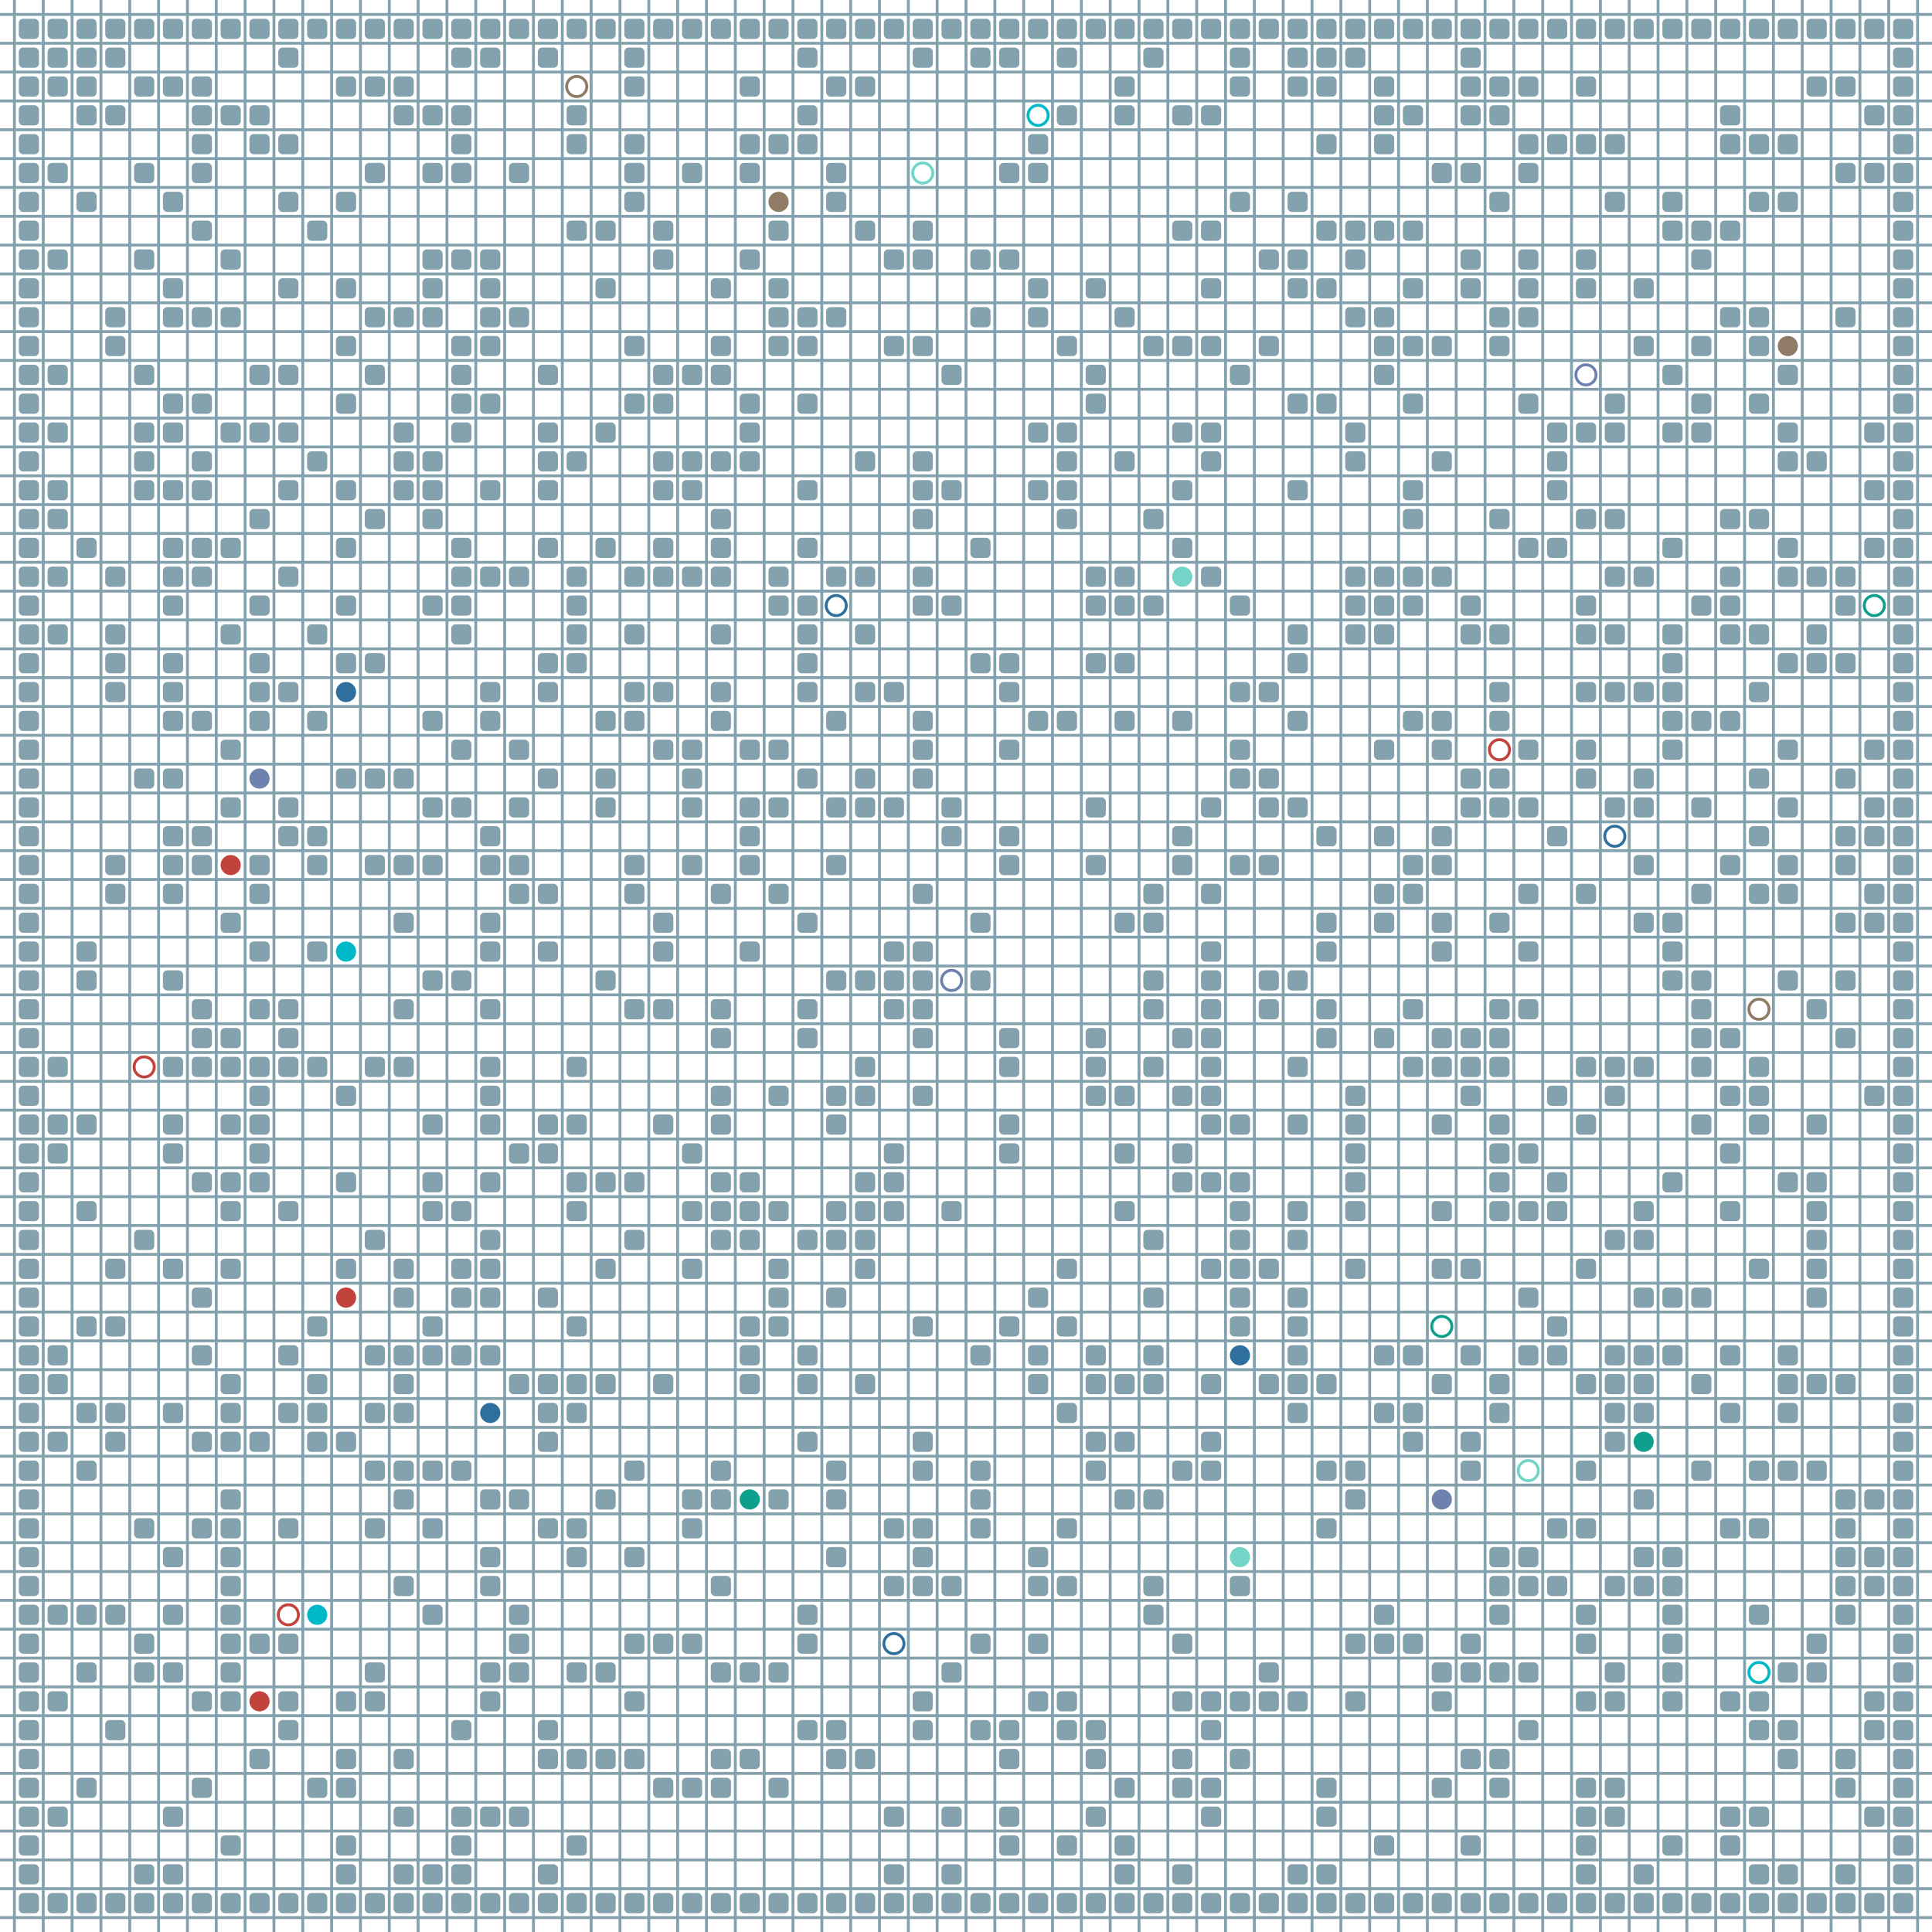 <?xml version="1.0" encoding="UTF-8"?>
        <svg xmlns="http://www.w3.org/2000/svg" xmlns:xlink="http://www.w3.org/1999/xlink"
             width="512" height="512" viewBox="0 -6700 6700 6700">
<defs>

        <rect id="obstacle" width="70" height="70" fill="#84A1AE" rx="15"/>
        <style>
        .line {stroke: #84A1AE; stroke-width: 10;}
        .agent {r: 35;}
        .target {fill: none; stroke-width: 10; r: 35;}
        </style>
        
</defs>

<line class="line" x1="-50.0" x2="-50.0" y1="0" y2="-6700" />
<line class="line" x1="50.0" x2="50.0" y1="0" y2="-6700" />
<line class="line" x1="150.0" x2="150.0" y1="0" y2="-6700" />
<line class="line" x1="250.0" x2="250.0" y1="0" y2="-6700" />
<line class="line" x1="350.0" x2="350.0" y1="0" y2="-6700" />
<line class="line" x1="450.0" x2="450.0" y1="0" y2="-6700" />
<line class="line" x1="550.0" x2="550.0" y1="0" y2="-6700" />
<line class="line" x1="650.0" x2="650.0" y1="0" y2="-6700" />
<line class="line" x1="750.0" x2="750.0" y1="0" y2="-6700" />
<line class="line" x1="850.0" x2="850.0" y1="0" y2="-6700" />
<line class="line" x1="950.0" x2="950.0" y1="0" y2="-6700" />
<line class="line" x1="1050.0" x2="1050.0" y1="0" y2="-6700" />
<line class="line" x1="1150.0" x2="1150.0" y1="0" y2="-6700" />
<line class="line" x1="1250.0" x2="1250.0" y1="0" y2="-6700" />
<line class="line" x1="1350.0" x2="1350.0" y1="0" y2="-6700" />
<line class="line" x1="1450.0" x2="1450.0" y1="0" y2="-6700" />
<line class="line" x1="1550.0" x2="1550.0" y1="0" y2="-6700" />
<line class="line" x1="1650.0" x2="1650.0" y1="0" y2="-6700" />
<line class="line" x1="1750.0" x2="1750.0" y1="0" y2="-6700" />
<line class="line" x1="1850.0" x2="1850.0" y1="0" y2="-6700" />
<line class="line" x1="1950.0" x2="1950.0" y1="0" y2="-6700" />
<line class="line" x1="2050.0" x2="2050.0" y1="0" y2="-6700" />
<line class="line" x1="2150.0" x2="2150.0" y1="0" y2="-6700" />
<line class="line" x1="2250.0" x2="2250.0" y1="0" y2="-6700" />
<line class="line" x1="2350.0" x2="2350.0" y1="0" y2="-6700" />
<line class="line" x1="2450.0" x2="2450.0" y1="0" y2="-6700" />
<line class="line" x1="2550.0" x2="2550.0" y1="0" y2="-6700" />
<line class="line" x1="2650.0" x2="2650.0" y1="0" y2="-6700" />
<line class="line" x1="2750.0" x2="2750.0" y1="0" y2="-6700" />
<line class="line" x1="2850.0" x2="2850.0" y1="0" y2="-6700" />
<line class="line" x1="2950.0" x2="2950.0" y1="0" y2="-6700" />
<line class="line" x1="3050.0" x2="3050.0" y1="0" y2="-6700" />
<line class="line" x1="3150.0" x2="3150.0" y1="0" y2="-6700" />
<line class="line" x1="3250.0" x2="3250.0" y1="0" y2="-6700" />
<line class="line" x1="3350.0" x2="3350.0" y1="0" y2="-6700" />
<line class="line" x1="3450.0" x2="3450.0" y1="0" y2="-6700" />
<line class="line" x1="3550.0" x2="3550.0" y1="0" y2="-6700" />
<line class="line" x1="3650.0" x2="3650.0" y1="0" y2="-6700" />
<line class="line" x1="3750.0" x2="3750.0" y1="0" y2="-6700" />
<line class="line" x1="3850.0" x2="3850.0" y1="0" y2="-6700" />
<line class="line" x1="3950.0" x2="3950.0" y1="0" y2="-6700" />
<line class="line" x1="4050.0" x2="4050.0" y1="0" y2="-6700" />
<line class="line" x1="4150.0" x2="4150.0" y1="0" y2="-6700" />
<line class="line" x1="4250.0" x2="4250.0" y1="0" y2="-6700" />
<line class="line" x1="4350.0" x2="4350.0" y1="0" y2="-6700" />
<line class="line" x1="4450.0" x2="4450.0" y1="0" y2="-6700" />
<line class="line" x1="4550.0" x2="4550.0" y1="0" y2="-6700" />
<line class="line" x1="4650.0" x2="4650.0" y1="0" y2="-6700" />
<line class="line" x1="4750.0" x2="4750.0" y1="0" y2="-6700" />
<line class="line" x1="4850.0" x2="4850.0" y1="0" y2="-6700" />
<line class="line" x1="4950.0" x2="4950.0" y1="0" y2="-6700" />
<line class="line" x1="5050.0" x2="5050.0" y1="0" y2="-6700" />
<line class="line" x1="5150.0" x2="5150.0" y1="0" y2="-6700" />
<line class="line" x1="5250.0" x2="5250.0" y1="0" y2="-6700" />
<line class="line" x1="5350.0" x2="5350.0" y1="0" y2="-6700" />
<line class="line" x1="5450.0" x2="5450.0" y1="0" y2="-6700" />
<line class="line" x1="5550.0" x2="5550.0" y1="0" y2="-6700" />
<line class="line" x1="5650.0" x2="5650.0" y1="0" y2="-6700" />
<line class="line" x1="5750.0" x2="5750.0" y1="0" y2="-6700" />
<line class="line" x1="5850.0" x2="5850.0" y1="0" y2="-6700" />
<line class="line" x1="5950.0" x2="5950.0" y1="0" y2="-6700" />
<line class="line" x1="6050.0" x2="6050.0" y1="0" y2="-6700" />
<line class="line" x1="6150.0" x2="6150.0" y1="0" y2="-6700" />
<line class="line" x1="6250.0" x2="6250.0" y1="0" y2="-6700" />
<line class="line" x1="6350.0" x2="6350.0" y1="0" y2="-6700" />
<line class="line" x1="6450.0" x2="6450.0" y1="0" y2="-6700" />
<line class="line" x1="6550.0" x2="6550.0" y1="0" y2="-6700" />
<line class="line" x1="6650.0" x2="6650.0" y1="0" y2="-6700" />
<line class="line" x1="0" x2="6700" y1="50.0" y2="50.0" />
<line class="line" x1="0" x2="6700" y1="-50.0" y2="-50.0" />
<line class="line" x1="0" x2="6700" y1="-150.0" y2="-150.0" />
<line class="line" x1="0" x2="6700" y1="-250.0" y2="-250.0" />
<line class="line" x1="0" x2="6700" y1="-350.0" y2="-350.0" />
<line class="line" x1="0" x2="6700" y1="-450.0" y2="-450.0" />
<line class="line" x1="0" x2="6700" y1="-550.0" y2="-550.0" />
<line class="line" x1="0" x2="6700" y1="-650.0" y2="-650.0" />
<line class="line" x1="0" x2="6700" y1="-750.0" y2="-750.0" />
<line class="line" x1="0" x2="6700" y1="-850.0" y2="-850.0" />
<line class="line" x1="0" x2="6700" y1="-950.0" y2="-950.0" />
<line class="line" x1="0" x2="6700" y1="-1050.0" y2="-1050.0" />
<line class="line" x1="0" x2="6700" y1="-1150.0" y2="-1150.0" />
<line class="line" x1="0" x2="6700" y1="-1250.0" y2="-1250.0" />
<line class="line" x1="0" x2="6700" y1="-1350.0" y2="-1350.0" />
<line class="line" x1="0" x2="6700" y1="-1450.0" y2="-1450.0" />
<line class="line" x1="0" x2="6700" y1="-1550.0" y2="-1550.0" />
<line class="line" x1="0" x2="6700" y1="-1650.0" y2="-1650.0" />
<line class="line" x1="0" x2="6700" y1="-1750.0" y2="-1750.0" />
<line class="line" x1="0" x2="6700" y1="-1850.0" y2="-1850.0" />
<line class="line" x1="0" x2="6700" y1="-1950.0" y2="-1950.0" />
<line class="line" x1="0" x2="6700" y1="-2050.0" y2="-2050.0" />
<line class="line" x1="0" x2="6700" y1="-2150.0" y2="-2150.0" />
<line class="line" x1="0" x2="6700" y1="-2250.0" y2="-2250.0" />
<line class="line" x1="0" x2="6700" y1="-2350.0" y2="-2350.0" />
<line class="line" x1="0" x2="6700" y1="-2450.0" y2="-2450.0" />
<line class="line" x1="0" x2="6700" y1="-2550.0" y2="-2550.0" />
<line class="line" x1="0" x2="6700" y1="-2650.0" y2="-2650.0" />
<line class="line" x1="0" x2="6700" y1="-2750.0" y2="-2750.0" />
<line class="line" x1="0" x2="6700" y1="-2850.0" y2="-2850.0" />
<line class="line" x1="0" x2="6700" y1="-2950.0" y2="-2950.0" />
<line class="line" x1="0" x2="6700" y1="-3050.0" y2="-3050.0" />
<line class="line" x1="0" x2="6700" y1="-3150.0" y2="-3150.0" />
<line class="line" x1="0" x2="6700" y1="-3250.0" y2="-3250.0" />
<line class="line" x1="0" x2="6700" y1="-3350.0" y2="-3350.0" />
<line class="line" x1="0" x2="6700" y1="-3450.0" y2="-3450.0" />
<line class="line" x1="0" x2="6700" y1="-3550.0" y2="-3550.0" />
<line class="line" x1="0" x2="6700" y1="-3650.0" y2="-3650.0" />
<line class="line" x1="0" x2="6700" y1="-3750.0" y2="-3750.0" />
<line class="line" x1="0" x2="6700" y1="-3850.0" y2="-3850.0" />
<line class="line" x1="0" x2="6700" y1="-3950.0" y2="-3950.0" />
<line class="line" x1="0" x2="6700" y1="-4050.0" y2="-4050.0" />
<line class="line" x1="0" x2="6700" y1="-4150.0" y2="-4150.0" />
<line class="line" x1="0" x2="6700" y1="-4250.0" y2="-4250.0" />
<line class="line" x1="0" x2="6700" y1="-4350.0" y2="-4350.0" />
<line class="line" x1="0" x2="6700" y1="-4450.0" y2="-4450.0" />
<line class="line" x1="0" x2="6700" y1="-4550.0" y2="-4550.0" />
<line class="line" x1="0" x2="6700" y1="-4650.0" y2="-4650.0" />
<line class="line" x1="0" x2="6700" y1="-4750.0" y2="-4750.0" />
<line class="line" x1="0" x2="6700" y1="-4850.0" y2="-4850.0" />
<line class="line" x1="0" x2="6700" y1="-4950.0" y2="-4950.0" />
<line class="line" x1="0" x2="6700" y1="-5050.0" y2="-5050.0" />
<line class="line" x1="0" x2="6700" y1="-5150.0" y2="-5150.0" />
<line class="line" x1="0" x2="6700" y1="-5250.0" y2="-5250.0" />
<line class="line" x1="0" x2="6700" y1="-5350.0" y2="-5350.0" />
<line class="line" x1="0" x2="6700" y1="-5450.0" y2="-5450.0" />
<line class="line" x1="0" x2="6700" y1="-5550.0" y2="-5550.0" />
<line class="line" x1="0" x2="6700" y1="-5650.0" y2="-5650.0" />
<line class="line" x1="0" x2="6700" y1="-5750.0" y2="-5750.0" />
<line class="line" x1="0" x2="6700" y1="-5850.0" y2="-5850.0" />
<line class="line" x1="0" x2="6700" y1="-5950.0" y2="-5950.0" />
<line class="line" x1="0" x2="6700" y1="-6050.0" y2="-6050.0" />
<line class="line" x1="0" x2="6700" y1="-6150.0" y2="-6150.0" />
<line class="line" x1="0" x2="6700" y1="-6250.0" y2="-6250.0" />
<line class="line" x1="0" x2="6700" y1="-6350.0" y2="-6350.0" />
<line class="line" x1="0" x2="6700" y1="-6450.0" y2="-6450.0" />
<line class="line" x1="0" x2="6700" y1="-6550.0" y2="-6550.0" />
<line class="line" x1="0" x2="6700" y1="-6650.0" y2="-6650.0" />
<use href="#obstacle" x="65" y="-135" />
<use href="#obstacle" x="65" y="-235" />
<use href="#obstacle" x="65" y="-335" />
<use href="#obstacle" x="65" y="-435" />
<use href="#obstacle" x="65" y="-535" />
<use href="#obstacle" x="65" y="-635" />
<use href="#obstacle" x="65" y="-735" />
<use href="#obstacle" x="65" y="-835" />
<use href="#obstacle" x="65" y="-935" />
<use href="#obstacle" x="65" y="-1035" />
<use href="#obstacle" x="65" y="-1135" />
<use href="#obstacle" x="65" y="-1235" />
<use href="#obstacle" x="65" y="-1335" />
<use href="#obstacle" x="65" y="-1435" />
<use href="#obstacle" x="65" y="-1535" />
<use href="#obstacle" x="65" y="-1635" />
<use href="#obstacle" x="65" y="-1735" />
<use href="#obstacle" x="65" y="-1835" />
<use href="#obstacle" x="65" y="-1935" />
<use href="#obstacle" x="65" y="-2035" />
<use href="#obstacle" x="65" y="-2135" />
<use href="#obstacle" x="65" y="-2235" />
<use href="#obstacle" x="65" y="-2335" />
<use href="#obstacle" x="65" y="-2435" />
<use href="#obstacle" x="65" y="-2535" />
<use href="#obstacle" x="65" y="-2635" />
<use href="#obstacle" x="65" y="-2735" />
<use href="#obstacle" x="65" y="-2835" />
<use href="#obstacle" x="65" y="-2935" />
<use href="#obstacle" x="65" y="-3035" />
<use href="#obstacle" x="65" y="-3135" />
<use href="#obstacle" x="65" y="-3235" />
<use href="#obstacle" x="65" y="-3335" />
<use href="#obstacle" x="65" y="-3435" />
<use href="#obstacle" x="65" y="-3535" />
<use href="#obstacle" x="65" y="-3635" />
<use href="#obstacle" x="65" y="-3735" />
<use href="#obstacle" x="65" y="-3835" />
<use href="#obstacle" x="65" y="-3935" />
<use href="#obstacle" x="65" y="-4035" />
<use href="#obstacle" x="65" y="-4135" />
<use href="#obstacle" x="65" y="-4235" />
<use href="#obstacle" x="65" y="-4335" />
<use href="#obstacle" x="65" y="-4435" />
<use href="#obstacle" x="65" y="-4535" />
<use href="#obstacle" x="65" y="-4635" />
<use href="#obstacle" x="65" y="-4735" />
<use href="#obstacle" x="65" y="-4835" />
<use href="#obstacle" x="65" y="-4935" />
<use href="#obstacle" x="65" y="-5035" />
<use href="#obstacle" x="65" y="-5135" />
<use href="#obstacle" x="65" y="-5235" />
<use href="#obstacle" x="65" y="-5335" />
<use href="#obstacle" x="65" y="-5435" />
<use href="#obstacle" x="65" y="-5535" />
<use href="#obstacle" x="65" y="-5635" />
<use href="#obstacle" x="65" y="-5735" />
<use href="#obstacle" x="65" y="-5835" />
<use href="#obstacle" x="65" y="-5935" />
<use href="#obstacle" x="65" y="-6035" />
<use href="#obstacle" x="65" y="-6135" />
<use href="#obstacle" x="65" y="-6235" />
<use href="#obstacle" x="65" y="-6335" />
<use href="#obstacle" x="65" y="-6435" />
<use href="#obstacle" x="65" y="-6535" />
<use href="#obstacle" x="65" y="-6635" />
<use href="#obstacle" x="165" y="-135" />
<use href="#obstacle" x="165" y="-435" />
<use href="#obstacle" x="165" y="-835" />
<use href="#obstacle" x="165" y="-1135" />
<use href="#obstacle" x="165" y="-1735" />
<use href="#obstacle" x="165" y="-1935" />
<use href="#obstacle" x="165" y="-2035" />
<use href="#obstacle" x="165" y="-2735" />
<use href="#obstacle" x="165" y="-2835" />
<use href="#obstacle" x="165" y="-3035" />
<use href="#obstacle" x="165" y="-4535" />
<use href="#obstacle" x="165" y="-4735" />
<use href="#obstacle" x="165" y="-4935" />
<use href="#obstacle" x="165" y="-5035" />
<use href="#obstacle" x="165" y="-5235" />
<use href="#obstacle" x="165" y="-5435" />
<use href="#obstacle" x="165" y="-5835" />
<use href="#obstacle" x="165" y="-6135" />
<use href="#obstacle" x="165" y="-6435" />
<use href="#obstacle" x="165" y="-6535" />
<use href="#obstacle" x="165" y="-6635" />
<use href="#obstacle" x="265" y="-135" />
<use href="#obstacle" x="265" y="-535" />
<use href="#obstacle" x="265" y="-935" />
<use href="#obstacle" x="265" y="-1135" />
<use href="#obstacle" x="265" y="-1635" />
<use href="#obstacle" x="265" y="-1835" />
<use href="#obstacle" x="265" y="-2135" />
<use href="#obstacle" x="265" y="-2535" />
<use href="#obstacle" x="265" y="-2835" />
<use href="#obstacle" x="265" y="-3335" />
<use href="#obstacle" x="265" y="-3435" />
<use href="#obstacle" x="265" y="-4835" />
<use href="#obstacle" x="265" y="-6035" />
<use href="#obstacle" x="265" y="-6335" />
<use href="#obstacle" x="265" y="-6435" />
<use href="#obstacle" x="265" y="-6535" />
<use href="#obstacle" x="265" y="-6635" />
<use href="#obstacle" x="365" y="-135" />
<use href="#obstacle" x="365" y="-735" />
<use href="#obstacle" x="365" y="-1135" />
<use href="#obstacle" x="365" y="-1735" />
<use href="#obstacle" x="365" y="-1835" />
<use href="#obstacle" x="365" y="-2135" />
<use href="#obstacle" x="365" y="-2335" />
<use href="#obstacle" x="365" y="-3635" />
<use href="#obstacle" x="365" y="-3735" />
<use href="#obstacle" x="365" y="-4335" />
<use href="#obstacle" x="365" y="-4435" />
<use href="#obstacle" x="365" y="-4535" />
<use href="#obstacle" x="365" y="-4735" />
<use href="#obstacle" x="365" y="-5535" />
<use href="#obstacle" x="365" y="-5635" />
<use href="#obstacle" x="365" y="-6335" />
<use href="#obstacle" x="365" y="-6535" />
<use href="#obstacle" x="365" y="-6635" />
<use href="#obstacle" x="465" y="-135" />
<use href="#obstacle" x="465" y="-235" />
<use href="#obstacle" x="465" y="-935" />
<use href="#obstacle" x="465" y="-1035" />
<use href="#obstacle" x="465" y="-1435" />
<use href="#obstacle" x="465" y="-2435" />
<use href="#obstacle" x="465" y="-4035" />
<use href="#obstacle" x="465" y="-5035" />
<use href="#obstacle" x="465" y="-5135" />
<use href="#obstacle" x="465" y="-5235" />
<use href="#obstacle" x="465" y="-5435" />
<use href="#obstacle" x="465" y="-5835" />
<use href="#obstacle" x="465" y="-6135" />
<use href="#obstacle" x="465" y="-6435" />
<use href="#obstacle" x="465" y="-6635" />
<use href="#obstacle" x="565" y="-135" />
<use href="#obstacle" x="565" y="-235" />
<use href="#obstacle" x="565" y="-435" />
<use href="#obstacle" x="565" y="-935" />
<use href="#obstacle" x="565" y="-1135" />
<use href="#obstacle" x="565" y="-1335" />
<use href="#obstacle" x="565" y="-1835" />
<use href="#obstacle" x="565" y="-2335" />
<use href="#obstacle" x="565" y="-2735" />
<use href="#obstacle" x="565" y="-2835" />
<use href="#obstacle" x="565" y="-3035" />
<use href="#obstacle" x="565" y="-3335" />
<use href="#obstacle" x="565" y="-3635" />
<use href="#obstacle" x="565" y="-3735" />
<use href="#obstacle" x="565" y="-3835" />
<use href="#obstacle" x="565" y="-4035" />
<use href="#obstacle" x="565" y="-4235" />
<use href="#obstacle" x="565" y="-4335" />
<use href="#obstacle" x="565" y="-4435" />
<use href="#obstacle" x="565" y="-4635" />
<use href="#obstacle" x="565" y="-4735" />
<use href="#obstacle" x="565" y="-4835" />
<use href="#obstacle" x="565" y="-5035" />
<use href="#obstacle" x="565" y="-5235" />
<use href="#obstacle" x="565" y="-5335" />
<use href="#obstacle" x="565" y="-5635" />
<use href="#obstacle" x="565" y="-5735" />
<use href="#obstacle" x="565" y="-6035" />
<use href="#obstacle" x="565" y="-6435" />
<use href="#obstacle" x="565" y="-6635" />
<use href="#obstacle" x="665" y="-135" />
<use href="#obstacle" x="665" y="-535" />
<use href="#obstacle" x="665" y="-835" />
<use href="#obstacle" x="665" y="-1435" />
<use href="#obstacle" x="665" y="-1735" />
<use href="#obstacle" x="665" y="-2035" />
<use href="#obstacle" x="665" y="-2235" />
<use href="#obstacle" x="665" y="-2635" />
<use href="#obstacle" x="665" y="-3035" />
<use href="#obstacle" x="665" y="-3135" />
<use href="#obstacle" x="665" y="-3235" />
<use href="#obstacle" x="665" y="-3735" />
<use href="#obstacle" x="665" y="-3835" />
<use href="#obstacle" x="665" y="-4235" />
<use href="#obstacle" x="665" y="-4735" />
<use href="#obstacle" x="665" y="-4835" />
<use href="#obstacle" x="665" y="-5035" />
<use href="#obstacle" x="665" y="-5135" />
<use href="#obstacle" x="665" y="-5335" />
<use href="#obstacle" x="665" y="-5635" />
<use href="#obstacle" x="665" y="-5935" />
<use href="#obstacle" x="665" y="-6135" />
<use href="#obstacle" x="665" y="-6235" />
<use href="#obstacle" x="665" y="-6335" />
<use href="#obstacle" x="665" y="-6435" />
<use href="#obstacle" x="665" y="-6635" />
<use href="#obstacle" x="765" y="-135" />
<use href="#obstacle" x="765" y="-335" />
<use href="#obstacle" x="765" y="-835" />
<use href="#obstacle" x="765" y="-935" />
<use href="#obstacle" x="765" y="-1035" />
<use href="#obstacle" x="765" y="-1135" />
<use href="#obstacle" x="765" y="-1235" />
<use href="#obstacle" x="765" y="-1335" />
<use href="#obstacle" x="765" y="-1435" />
<use href="#obstacle" x="765" y="-1535" />
<use href="#obstacle" x="765" y="-1735" />
<use href="#obstacle" x="765" y="-1835" />
<use href="#obstacle" x="765" y="-1935" />
<use href="#obstacle" x="765" y="-2335" />
<use href="#obstacle" x="765" y="-2535" />
<use href="#obstacle" x="765" y="-2635" />
<use href="#obstacle" x="765" y="-2835" />
<use href="#obstacle" x="765" y="-3035" />
<use href="#obstacle" x="765" y="-3135" />
<use href="#obstacle" x="765" y="-3535" />
<use href="#obstacle" x="765" y="-3935" />
<use href="#obstacle" x="765" y="-4135" />
<use href="#obstacle" x="765" y="-4535" />
<use href="#obstacle" x="765" y="-4835" />
<use href="#obstacle" x="765" y="-5235" />
<use href="#obstacle" x="765" y="-5635" />
<use href="#obstacle" x="765" y="-5835" />
<use href="#obstacle" x="765" y="-6335" />
<use href="#obstacle" x="765" y="-6635" />
<use href="#obstacle" x="865" y="-135" />
<use href="#obstacle" x="865" y="-635" />
<use href="#obstacle" x="865" y="-1035" />
<use href="#obstacle" x="865" y="-1735" />
<use href="#obstacle" x="865" y="-2635" />
<use href="#obstacle" x="865" y="-2735" />
<use href="#obstacle" x="865" y="-2835" />
<use href="#obstacle" x="865" y="-2935" />
<use href="#obstacle" x="865" y="-3035" />
<use href="#obstacle" x="865" y="-3235" />
<use href="#obstacle" x="865" y="-3435" />
<use href="#obstacle" x="865" y="-3635" />
<use href="#obstacle" x="865" y="-3735" />
<use href="#obstacle" x="865" y="-4235" />
<use href="#obstacle" x="865" y="-4335" />
<use href="#obstacle" x="865" y="-4435" />
<use href="#obstacle" x="865" y="-4635" />
<use href="#obstacle" x="865" y="-4935" />
<use href="#obstacle" x="865" y="-5235" />
<use href="#obstacle" x="865" y="-5435" />
<use href="#obstacle" x="865" y="-6235" />
<use href="#obstacle" x="865" y="-6335" />
<use href="#obstacle" x="865" y="-6635" />
<use href="#obstacle" x="965" y="-135" />
<use href="#obstacle" x="965" y="-735" />
<use href="#obstacle" x="965" y="-835" />
<use href="#obstacle" x="965" y="-1035" />
<use href="#obstacle" x="965" y="-1435" />
<use href="#obstacle" x="965" y="-1835" />
<use href="#obstacle" x="965" y="-2035" />
<use href="#obstacle" x="965" y="-2535" />
<use href="#obstacle" x="965" y="-3035" />
<use href="#obstacle" x="965" y="-3135" />
<use href="#obstacle" x="965" y="-3235" />
<use href="#obstacle" x="965" y="-3835" />
<use href="#obstacle" x="965" y="-3935" />
<use href="#obstacle" x="965" y="-4335" />
<use href="#obstacle" x="965" y="-4735" />
<use href="#obstacle" x="965" y="-5035" />
<use href="#obstacle" x="965" y="-5235" />
<use href="#obstacle" x="965" y="-5435" />
<use href="#obstacle" x="965" y="-5735" />
<use href="#obstacle" x="965" y="-6035" />
<use href="#obstacle" x="965" y="-6235" />
<use href="#obstacle" x="965" y="-6535" />
<use href="#obstacle" x="965" y="-6635" />
<use href="#obstacle" x="1065" y="-135" />
<use href="#obstacle" x="1065" y="-535" />
<use href="#obstacle" x="1065" y="-1735" />
<use href="#obstacle" x="1065" y="-1835" />
<use href="#obstacle" x="1065" y="-1935" />
<use href="#obstacle" x="1065" y="-2135" />
<use href="#obstacle" x="1065" y="-3035" />
<use href="#obstacle" x="1065" y="-3435" />
<use href="#obstacle" x="1065" y="-3735" />
<use href="#obstacle" x="1065" y="-3835" />
<use href="#obstacle" x="1065" y="-4235" />
<use href="#obstacle" x="1065" y="-4535" />
<use href="#obstacle" x="1065" y="-5135" />
<use href="#obstacle" x="1065" y="-5935" />
<use href="#obstacle" x="1065" y="-6635" />
<use href="#obstacle" x="1165" y="-135" />
<use href="#obstacle" x="1165" y="-235" />
<use href="#obstacle" x="1165" y="-335" />
<use href="#obstacle" x="1165" y="-535" />
<use href="#obstacle" x="1165" y="-635" />
<use href="#obstacle" x="1165" y="-835" />
<use href="#obstacle" x="1165" y="-1735" />
<use href="#obstacle" x="1165" y="-2335" />
<use href="#obstacle" x="1165" y="-2635" />
<use href="#obstacle" x="1165" y="-2935" />
<use href="#obstacle" x="1165" y="-4035" />
<use href="#obstacle" x="1165" y="-4435" />
<use href="#obstacle" x="1165" y="-4635" />
<use href="#obstacle" x="1165" y="-4835" />
<use href="#obstacle" x="1165" y="-5035" />
<use href="#obstacle" x="1165" y="-5335" />
<use href="#obstacle" x="1165" y="-5535" />
<use href="#obstacle" x="1165" y="-5735" />
<use href="#obstacle" x="1165" y="-6035" />
<use href="#obstacle" x="1165" y="-6435" />
<use href="#obstacle" x="1165" y="-6635" />
<use href="#obstacle" x="1265" y="-135" />
<use href="#obstacle" x="1265" y="-835" />
<use href="#obstacle" x="1265" y="-935" />
<use href="#obstacle" x="1265" y="-1435" />
<use href="#obstacle" x="1265" y="-1635" />
<use href="#obstacle" x="1265" y="-1835" />
<use href="#obstacle" x="1265" y="-2035" />
<use href="#obstacle" x="1265" y="-2435" />
<use href="#obstacle" x="1265" y="-3035" />
<use href="#obstacle" x="1265" y="-3735" />
<use href="#obstacle" x="1265" y="-4035" />
<use href="#obstacle" x="1265" y="-4435" />
<use href="#obstacle" x="1265" y="-4935" />
<use href="#obstacle" x="1265" y="-5435" />
<use href="#obstacle" x="1265" y="-5635" />
<use href="#obstacle" x="1265" y="-6135" />
<use href="#obstacle" x="1265" y="-6435" />
<use href="#obstacle" x="1265" y="-6635" />
<use href="#obstacle" x="1365" y="-135" />
<use href="#obstacle" x="1365" y="-235" />
<use href="#obstacle" x="1365" y="-435" />
<use href="#obstacle" x="1365" y="-635" />
<use href="#obstacle" x="1365" y="-1235" />
<use href="#obstacle" x="1365" y="-1535" />
<use href="#obstacle" x="1365" y="-1635" />
<use href="#obstacle" x="1365" y="-1835" />
<use href="#obstacle" x="1365" y="-1935" />
<use href="#obstacle" x="1365" y="-2035" />
<use href="#obstacle" x="1365" y="-2235" />
<use href="#obstacle" x="1365" y="-2335" />
<use href="#obstacle" x="1365" y="-3035" />
<use href="#obstacle" x="1365" y="-3235" />
<use href="#obstacle" x="1365" y="-3535" />
<use href="#obstacle" x="1365" y="-3735" />
<use href="#obstacle" x="1365" y="-4035" />
<use href="#obstacle" x="1365" y="-5035" />
<use href="#obstacle" x="1365" y="-5135" />
<use href="#obstacle" x="1365" y="-5235" />
<use href="#obstacle" x="1365" y="-5635" />
<use href="#obstacle" x="1365" y="-6335" />
<use href="#obstacle" x="1365" y="-6435" />
<use href="#obstacle" x="1365" y="-6635" />
<use href="#obstacle" x="1465" y="-135" />
<use href="#obstacle" x="1465" y="-235" />
<use href="#obstacle" x="1465" y="-1135" />
<use href="#obstacle" x="1465" y="-1435" />
<use href="#obstacle" x="1465" y="-1635" />
<use href="#obstacle" x="1465" y="-2035" />
<use href="#obstacle" x="1465" y="-2135" />
<use href="#obstacle" x="1465" y="-2535" />
<use href="#obstacle" x="1465" y="-2635" />
<use href="#obstacle" x="1465" y="-2835" />
<use href="#obstacle" x="1465" y="-3335" />
<use href="#obstacle" x="1465" y="-3735" />
<use href="#obstacle" x="1465" y="-3935" />
<use href="#obstacle" x="1465" y="-4235" />
<use href="#obstacle" x="1465" y="-4635" />
<use href="#obstacle" x="1465" y="-4935" />
<use href="#obstacle" x="1465" y="-5035" />
<use href="#obstacle" x="1465" y="-5135" />
<use href="#obstacle" x="1465" y="-5635" />
<use href="#obstacle" x="1465" y="-5735" />
<use href="#obstacle" x="1465" y="-5835" />
<use href="#obstacle" x="1465" y="-6135" />
<use href="#obstacle" x="1465" y="-6335" />
<use href="#obstacle" x="1465" y="-6635" />
<use href="#obstacle" x="1565" y="-135" />
<use href="#obstacle" x="1565" y="-235" />
<use href="#obstacle" x="1565" y="-335" />
<use href="#obstacle" x="1565" y="-435" />
<use href="#obstacle" x="1565" y="-735" />
<use href="#obstacle" x="1565" y="-1635" />
<use href="#obstacle" x="1565" y="-2035" />
<use href="#obstacle" x="1565" y="-2235" />
<use href="#obstacle" x="1565" y="-2335" />
<use href="#obstacle" x="1565" y="-2535" />
<use href="#obstacle" x="1565" y="-3335" />
<use href="#obstacle" x="1565" y="-3935" />
<use href="#obstacle" x="1565" y="-4135" />
<use href="#obstacle" x="1565" y="-4535" />
<use href="#obstacle" x="1565" y="-4635" />
<use href="#obstacle" x="1565" y="-4735" />
<use href="#obstacle" x="1565" y="-4835" />
<use href="#obstacle" x="1565" y="-5235" />
<use href="#obstacle" x="1565" y="-5335" />
<use href="#obstacle" x="1565" y="-5435" />
<use href="#obstacle" x="1565" y="-5535" />
<use href="#obstacle" x="1565" y="-5835" />
<use href="#obstacle" x="1565" y="-6135" />
<use href="#obstacle" x="1565" y="-6235" />
<use href="#obstacle" x="1565" y="-6335" />
<use href="#obstacle" x="1565" y="-6535" />
<use href="#obstacle" x="1565" y="-6635" />
<use href="#obstacle" x="1665" y="-135" />
<use href="#obstacle" x="1665" y="-435" />
<use href="#obstacle" x="1665" y="-835" />
<use href="#obstacle" x="1665" y="-935" />
<use href="#obstacle" x="1665" y="-1235" />
<use href="#obstacle" x="1665" y="-1335" />
<use href="#obstacle" x="1665" y="-1535" />
<use href="#obstacle" x="1665" y="-2035" />
<use href="#obstacle" x="1665" y="-2235" />
<use href="#obstacle" x="1665" y="-2335" />
<use href="#obstacle" x="1665" y="-2435" />
<use href="#obstacle" x="1665" y="-2635" />
<use href="#obstacle" x="1665" y="-2835" />
<use href="#obstacle" x="1665" y="-2935" />
<use href="#obstacle" x="1665" y="-3035" />
<use href="#obstacle" x="1665" y="-3235" />
<use href="#obstacle" x="1665" y="-3435" />
<use href="#obstacle" x="1665" y="-3535" />
<use href="#obstacle" x="1665" y="-3735" />
<use href="#obstacle" x="1665" y="-3835" />
<use href="#obstacle" x="1665" y="-4235" />
<use href="#obstacle" x="1665" y="-4335" />
<use href="#obstacle" x="1665" y="-4735" />
<use href="#obstacle" x="1665" y="-5035" />
<use href="#obstacle" x="1665" y="-5335" />
<use href="#obstacle" x="1665" y="-5535" />
<use href="#obstacle" x="1665" y="-5635" />
<use href="#obstacle" x="1665" y="-5735" />
<use href="#obstacle" x="1665" y="-5835" />
<use href="#obstacle" x="1665" y="-6535" />
<use href="#obstacle" x="1665" y="-6635" />
<use href="#obstacle" x="1765" y="-135" />
<use href="#obstacle" x="1765" y="-435" />
<use href="#obstacle" x="1765" y="-935" />
<use href="#obstacle" x="1765" y="-1035" />
<use href="#obstacle" x="1765" y="-1135" />
<use href="#obstacle" x="1765" y="-1535" />
<use href="#obstacle" x="1765" y="-1935" />
<use href="#obstacle" x="1765" y="-2735" />
<use href="#obstacle" x="1765" y="-3635" />
<use href="#obstacle" x="1765" y="-3735" />
<use href="#obstacle" x="1765" y="-3935" />
<use href="#obstacle" x="1765" y="-4135" />
<use href="#obstacle" x="1765" y="-4735" />
<use href="#obstacle" x="1765" y="-5635" />
<use href="#obstacle" x="1765" y="-6135" />
<use href="#obstacle" x="1765" y="-6635" />
<use href="#obstacle" x="1865" y="-135" />
<use href="#obstacle" x="1865" y="-235" />
<use href="#obstacle" x="1865" y="-635" />
<use href="#obstacle" x="1865" y="-735" />
<use href="#obstacle" x="1865" y="-1435" />
<use href="#obstacle" x="1865" y="-1735" />
<use href="#obstacle" x="1865" y="-1835" />
<use href="#obstacle" x="1865" y="-1935" />
<use href="#obstacle" x="1865" y="-2235" />
<use href="#obstacle" x="1865" y="-2735" />
<use href="#obstacle" x="1865" y="-2835" />
<use href="#obstacle" x="1865" y="-3435" />
<use href="#obstacle" x="1865" y="-3635" />
<use href="#obstacle" x="1865" y="-4035" />
<use href="#obstacle" x="1865" y="-4335" />
<use href="#obstacle" x="1865" y="-4435" />
<use href="#obstacle" x="1865" y="-4835" />
<use href="#obstacle" x="1865" y="-5035" />
<use href="#obstacle" x="1865" y="-5135" />
<use href="#obstacle" x="1865" y="-5235" />
<use href="#obstacle" x="1865" y="-5435" />
<use href="#obstacle" x="1865" y="-6535" />
<use href="#obstacle" x="1865" y="-6635" />
<use href="#obstacle" x="1965" y="-135" />
<use href="#obstacle" x="1965" y="-335" />
<use href="#obstacle" x="1965" y="-635" />
<use href="#obstacle" x="1965" y="-935" />
<use href="#obstacle" x="1965" y="-1335" />
<use href="#obstacle" x="1965" y="-1435" />
<use href="#obstacle" x="1965" y="-1835" />
<use href="#obstacle" x="1965" y="-1935" />
<use href="#obstacle" x="1965" y="-2135" />
<use href="#obstacle" x="1965" y="-2535" />
<use href="#obstacle" x="1965" y="-2635" />
<use href="#obstacle" x="1965" y="-2835" />
<use href="#obstacle" x="1965" y="-3035" />
<use href="#obstacle" x="1965" y="-4435" />
<use href="#obstacle" x="1965" y="-4535" />
<use href="#obstacle" x="1965" y="-4635" />
<use href="#obstacle" x="1965" y="-4735" />
<use href="#obstacle" x="1965" y="-5135" />
<use href="#obstacle" x="1965" y="-5935" />
<use href="#obstacle" x="1965" y="-6235" />
<use href="#obstacle" x="1965" y="-6335" />
<use href="#obstacle" x="1965" y="-6635" />
<use href="#obstacle" x="2065" y="-135" />
<use href="#obstacle" x="2065" y="-635" />
<use href="#obstacle" x="2065" y="-935" />
<use href="#obstacle" x="2065" y="-1535" />
<use href="#obstacle" x="2065" y="-1935" />
<use href="#obstacle" x="2065" y="-2335" />
<use href="#obstacle" x="2065" y="-2635" />
<use href="#obstacle" x="2065" y="-3335" />
<use href="#obstacle" x="2065" y="-3935" />
<use href="#obstacle" x="2065" y="-4035" />
<use href="#obstacle" x="2065" y="-4235" />
<use href="#obstacle" x="2065" y="-4835" />
<use href="#obstacle" x="2065" y="-5235" />
<use href="#obstacle" x="2065" y="-5735" />
<use href="#obstacle" x="2065" y="-5935" />
<use href="#obstacle" x="2065" y="-6635" />
<use href="#obstacle" x="2165" y="-135" />
<use href="#obstacle" x="2165" y="-635" />
<use href="#obstacle" x="2165" y="-835" />
<use href="#obstacle" x="2165" y="-1035" />
<use href="#obstacle" x="2165" y="-1335" />
<use href="#obstacle" x="2165" y="-1635" />
<use href="#obstacle" x="2165" y="-2435" />
<use href="#obstacle" x="2165" y="-2635" />
<use href="#obstacle" x="2165" y="-3235" />
<use href="#obstacle" x="2165" y="-3635" />
<use href="#obstacle" x="2165" y="-3735" />
<use href="#obstacle" x="2165" y="-4235" />
<use href="#obstacle" x="2165" y="-4335" />
<use href="#obstacle" x="2165" y="-4535" />
<use href="#obstacle" x="2165" y="-4735" />
<use href="#obstacle" x="2165" y="-5335" />
<use href="#obstacle" x="2165" y="-5535" />
<use href="#obstacle" x="2165" y="-6035" />
<use href="#obstacle" x="2165" y="-6135" />
<use href="#obstacle" x="2165" y="-6235" />
<use href="#obstacle" x="2165" y="-6435" />
<use href="#obstacle" x="2165" y="-6535" />
<use href="#obstacle" x="2165" y="-6635" />
<use href="#obstacle" x="2265" y="-135" />
<use href="#obstacle" x="2265" y="-535" />
<use href="#obstacle" x="2265" y="-1035" />
<use href="#obstacle" x="2265" y="-1935" />
<use href="#obstacle" x="2265" y="-2835" />
<use href="#obstacle" x="2265" y="-3235" />
<use href="#obstacle" x="2265" y="-3435" />
<use href="#obstacle" x="2265" y="-3535" />
<use href="#obstacle" x="2265" y="-4135" />
<use href="#obstacle" x="2265" y="-4335" />
<use href="#obstacle" x="2265" y="-4735" />
<use href="#obstacle" x="2265" y="-4835" />
<use href="#obstacle" x="2265" y="-5035" />
<use href="#obstacle" x="2265" y="-5135" />
<use href="#obstacle" x="2265" y="-5335" />
<use href="#obstacle" x="2265" y="-5435" />
<use href="#obstacle" x="2265" y="-5835" />
<use href="#obstacle" x="2265" y="-5935" />
<use href="#obstacle" x="2265" y="-6635" />
<use href="#obstacle" x="2365" y="-135" />
<use href="#obstacle" x="2365" y="-535" />
<use href="#obstacle" x="2365" y="-1035" />
<use href="#obstacle" x="2365" y="-1435" />
<use href="#obstacle" x="2365" y="-1535" />
<use href="#obstacle" x="2365" y="-2335" />
<use href="#obstacle" x="2365" y="-2535" />
<use href="#obstacle" x="2365" y="-2735" />
<use href="#obstacle" x="2365" y="-3735" />
<use href="#obstacle" x="2365" y="-3935" />
<use href="#obstacle" x="2365" y="-4035" />
<use href="#obstacle" x="2365" y="-4135" />
<use href="#obstacle" x="2365" y="-4735" />
<use href="#obstacle" x="2365" y="-5035" />
<use href="#obstacle" x="2365" y="-5135" />
<use href="#obstacle" x="2365" y="-5435" />
<use href="#obstacle" x="2365" y="-6135" />
<use href="#obstacle" x="2365" y="-6635" />
<use href="#obstacle" x="2465" y="-135" />
<use href="#obstacle" x="2465" y="-535" />
<use href="#obstacle" x="2465" y="-635" />
<use href="#obstacle" x="2465" y="-935" />
<use href="#obstacle" x="2465" y="-1235" />
<use href="#obstacle" x="2465" y="-1535" />
<use href="#obstacle" x="2465" y="-1635" />
<use href="#obstacle" x="2465" y="-2435" />
<use href="#obstacle" x="2465" y="-2535" />
<use href="#obstacle" x="2465" y="-2635" />
<use href="#obstacle" x="2465" y="-2835" />
<use href="#obstacle" x="2465" y="-2935" />
<use href="#obstacle" x="2465" y="-3135" />
<use href="#obstacle" x="2465" y="-3235" />
<use href="#obstacle" x="2465" y="-3635" />
<use href="#obstacle" x="2465" y="-4235" />
<use href="#obstacle" x="2465" y="-4335" />
<use href="#obstacle" x="2465" y="-4535" />
<use href="#obstacle" x="2465" y="-4735" />
<use href="#obstacle" x="2465" y="-4835" />
<use href="#obstacle" x="2465" y="-4935" />
<use href="#obstacle" x="2465" y="-5135" />
<use href="#obstacle" x="2465" y="-5435" />
<use href="#obstacle" x="2465" y="-5535" />
<use href="#obstacle" x="2465" y="-5735" />
<use href="#obstacle" x="2465" y="-6635" />
<use href="#obstacle" x="2565" y="-135" />
<use href="#obstacle" x="2565" y="-635" />
<use href="#obstacle" x="2565" y="-935" />
<use href="#obstacle" x="2565" y="-1935" />
<use href="#obstacle" x="2565" y="-2035" />
<use href="#obstacle" x="2565" y="-2135" />
<use href="#obstacle" x="2565" y="-2435" />
<use href="#obstacle" x="2565" y="-2535" />
<use href="#obstacle" x="2565" y="-2635" />
<use href="#obstacle" x="2565" y="-3435" />
<use href="#obstacle" x="2565" y="-3735" />
<use href="#obstacle" x="2565" y="-3835" />
<use href="#obstacle" x="2565" y="-3935" />
<use href="#obstacle" x="2565" y="-4135" />
<use href="#obstacle" x="2565" y="-5135" />
<use href="#obstacle" x="2565" y="-5235" />
<use href="#obstacle" x="2565" y="-5335" />
<use href="#obstacle" x="2565" y="-5835" />
<use href="#obstacle" x="2565" y="-6135" />
<use href="#obstacle" x="2565" y="-6235" />
<use href="#obstacle" x="2565" y="-6435" />
<use href="#obstacle" x="2565" y="-6635" />
<use href="#obstacle" x="2665" y="-135" />
<use href="#obstacle" x="2665" y="-535" />
<use href="#obstacle" x="2665" y="-935" />
<use href="#obstacle" x="2665" y="-1535" />
<use href="#obstacle" x="2665" y="-2135" />
<use href="#obstacle" x="2665" y="-2235" />
<use href="#obstacle" x="2665" y="-2335" />
<use href="#obstacle" x="2665" y="-2535" />
<use href="#obstacle" x="2665" y="-2935" />
<use href="#obstacle" x="2665" y="-3635" />
<use href="#obstacle" x="2665" y="-3935" />
<use href="#obstacle" x="2665" y="-4135" />
<use href="#obstacle" x="2665" y="-4635" />
<use href="#obstacle" x="2665" y="-4735" />
<use href="#obstacle" x="2665" y="-5535" />
<use href="#obstacle" x="2665" y="-5635" />
<use href="#obstacle" x="2665" y="-5735" />
<use href="#obstacle" x="2665" y="-5935" />
<use href="#obstacle" x="2665" y="-6235" />
<use href="#obstacle" x="2665" y="-6635" />
<use href="#obstacle" x="2765" y="-135" />
<use href="#obstacle" x="2765" y="-735" />
<use href="#obstacle" x="2765" y="-1035" />
<use href="#obstacle" x="2765" y="-1135" />
<use href="#obstacle" x="2765" y="-1735" />
<use href="#obstacle" x="2765" y="-1935" />
<use href="#obstacle" x="2765" y="-2035" />
<use href="#obstacle" x="2765" y="-2435" />
<use href="#obstacle" x="2765" y="-3135" />
<use href="#obstacle" x="2765" y="-3235" />
<use href="#obstacle" x="2765" y="-3535" />
<use href="#obstacle" x="2765" y="-4035" />
<use href="#obstacle" x="2765" y="-4335" />
<use href="#obstacle" x="2765" y="-4435" />
<use href="#obstacle" x="2765" y="-4535" />
<use href="#obstacle" x="2765" y="-4635" />
<use href="#obstacle" x="2765" y="-4835" />
<use href="#obstacle" x="2765" y="-5035" />
<use href="#obstacle" x="2765" y="-5335" />
<use href="#obstacle" x="2765" y="-5535" />
<use href="#obstacle" x="2765" y="-5635" />
<use href="#obstacle" x="2765" y="-6235" />
<use href="#obstacle" x="2765" y="-6335" />
<use href="#obstacle" x="2765" y="-6535" />
<use href="#obstacle" x="2765" y="-6635" />
<use href="#obstacle" x="2865" y="-135" />
<use href="#obstacle" x="2865" y="-635" />
<use href="#obstacle" x="2865" y="-735" />
<use href="#obstacle" x="2865" y="-1335" />
<use href="#obstacle" x="2865" y="-1535" />
<use href="#obstacle" x="2865" y="-1635" />
<use href="#obstacle" x="2865" y="-2235" />
<use href="#obstacle" x="2865" y="-2435" />
<use href="#obstacle" x="2865" y="-2535" />
<use href="#obstacle" x="2865" y="-2835" />
<use href="#obstacle" x="2865" y="-2935" />
<use href="#obstacle" x="2865" y="-3335" />
<use href="#obstacle" x="2865" y="-3735" />
<use href="#obstacle" x="2865" y="-3935" />
<use href="#obstacle" x="2865" y="-4235" />
<use href="#obstacle" x="2865" y="-4735" />
<use href="#obstacle" x="2865" y="-5635" />
<use href="#obstacle" x="2865" y="-6035" />
<use href="#obstacle" x="2865" y="-6135" />
<use href="#obstacle" x="2865" y="-6435" />
<use href="#obstacle" x="2865" y="-6635" />
<use href="#obstacle" x="2965" y="-135" />
<use href="#obstacle" x="2965" y="-635" />
<use href="#obstacle" x="2965" y="-1935" />
<use href="#obstacle" x="2965" y="-2335" />
<use href="#obstacle" x="2965" y="-2435" />
<use href="#obstacle" x="2965" y="-2535" />
<use href="#obstacle" x="2965" y="-2635" />
<use href="#obstacle" x="2965" y="-2935" />
<use href="#obstacle" x="2965" y="-3035" />
<use href="#obstacle" x="2965" y="-3335" />
<use href="#obstacle" x="2965" y="-3935" />
<use href="#obstacle" x="2965" y="-4035" />
<use href="#obstacle" x="2965" y="-4335" />
<use href="#obstacle" x="2965" y="-4535" />
<use href="#obstacle" x="2965" y="-4735" />
<use href="#obstacle" x="2965" y="-5135" />
<use href="#obstacle" x="2965" y="-5935" />
<use href="#obstacle" x="2965" y="-6435" />
<use href="#obstacle" x="2965" y="-6635" />
<use href="#obstacle" x="3065" y="-135" />
<use href="#obstacle" x="3065" y="-235" />
<use href="#obstacle" x="3065" y="-435" />
<use href="#obstacle" x="3065" y="-1235" />
<use href="#obstacle" x="3065" y="-1435" />
<use href="#obstacle" x="3065" y="-2535" />
<use href="#obstacle" x="3065" y="-2635" />
<use href="#obstacle" x="3065" y="-2735" />
<use href="#obstacle" x="3065" y="-3235" />
<use href="#obstacle" x="3065" y="-3335" />
<use href="#obstacle" x="3065" y="-3435" />
<use href="#obstacle" x="3065" y="-3935" />
<use href="#obstacle" x="3065" y="-4335" />
<use href="#obstacle" x="3065" y="-5535" />
<use href="#obstacle" x="3065" y="-5835" />
<use href="#obstacle" x="3065" y="-6635" />
<use href="#obstacle" x="3165" y="-135" />
<use href="#obstacle" x="3165" y="-735" />
<use href="#obstacle" x="3165" y="-835" />
<use href="#obstacle" x="3165" y="-1235" />
<use href="#obstacle" x="3165" y="-1335" />
<use href="#obstacle" x="3165" y="-1435" />
<use href="#obstacle" x="3165" y="-1635" />
<use href="#obstacle" x="3165" y="-1735" />
<use href="#obstacle" x="3165" y="-2135" />
<use href="#obstacle" x="3165" y="-2935" />
<use href="#obstacle" x="3165" y="-3135" />
<use href="#obstacle" x="3165" y="-3235" />
<use href="#obstacle" x="3165" y="-3335" />
<use href="#obstacle" x="3165" y="-3435" />
<use href="#obstacle" x="3165" y="-3635" />
<use href="#obstacle" x="3165" y="-4035" />
<use href="#obstacle" x="3165" y="-4135" />
<use href="#obstacle" x="3165" y="-4235" />
<use href="#obstacle" x="3165" y="-4635" />
<use href="#obstacle" x="3165" y="-4735" />
<use href="#obstacle" x="3165" y="-4935" />
<use href="#obstacle" x="3165" y="-5035" />
<use href="#obstacle" x="3165" y="-5135" />
<use href="#obstacle" x="3165" y="-5535" />
<use href="#obstacle" x="3165" y="-5835" />
<use href="#obstacle" x="3165" y="-5935" />
<use href="#obstacle" x="3165" y="-6535" />
<use href="#obstacle" x="3165" y="-6635" />
<use href="#obstacle" x="3265" y="-135" />
<use href="#obstacle" x="3265" y="-235" />
<use href="#obstacle" x="3265" y="-435" />
<use href="#obstacle" x="3265" y="-935" />
<use href="#obstacle" x="3265" y="-1235" />
<use href="#obstacle" x="3265" y="-2535" />
<use href="#obstacle" x="3265" y="-3835" />
<use href="#obstacle" x="3265" y="-3935" />
<use href="#obstacle" x="3265" y="-4635" />
<use href="#obstacle" x="3265" y="-5035" />
<use href="#obstacle" x="3265" y="-5435" />
<use href="#obstacle" x="3265" y="-6635" />
<use href="#obstacle" x="3365" y="-135" />
<use href="#obstacle" x="3365" y="-735" />
<use href="#obstacle" x="3365" y="-1035" />
<use href="#obstacle" x="3365" y="-1435" />
<use href="#obstacle" x="3365" y="-1535" />
<use href="#obstacle" x="3365" y="-1635" />
<use href="#obstacle" x="3365" y="-2035" />
<use href="#obstacle" x="3365" y="-3335" />
<use href="#obstacle" x="3365" y="-3535" />
<use href="#obstacle" x="3365" y="-4435" />
<use href="#obstacle" x="3365" y="-4835" />
<use href="#obstacle" x="3365" y="-5635" />
<use href="#obstacle" x="3365" y="-5835" />
<use href="#obstacle" x="3365" y="-6535" />
<use href="#obstacle" x="3365" y="-6635" />
<use href="#obstacle" x="3465" y="-135" />
<use href="#obstacle" x="3465" y="-335" />
<use href="#obstacle" x="3465" y="-435" />
<use href="#obstacle" x="3465" y="-635" />
<use href="#obstacle" x="3465" y="-735" />
<use href="#obstacle" x="3465" y="-2135" />
<use href="#obstacle" x="3465" y="-2735" />
<use href="#obstacle" x="3465" y="-2835" />
<use href="#obstacle" x="3465" y="-3035" />
<use href="#obstacle" x="3465" y="-3135" />
<use href="#obstacle" x="3465" y="-3735" />
<use href="#obstacle" x="3465" y="-3835" />
<use href="#obstacle" x="3465" y="-4135" />
<use href="#obstacle" x="3465" y="-4335" />
<use href="#obstacle" x="3465" y="-4435" />
<use href="#obstacle" x="3465" y="-5835" />
<use href="#obstacle" x="3465" y="-6135" />
<use href="#obstacle" x="3465" y="-6535" />
<use href="#obstacle" x="3465" y="-6635" />
<use href="#obstacle" x="3565" y="-135" />
<use href="#obstacle" x="3565" y="-835" />
<use href="#obstacle" x="3565" y="-1035" />
<use href="#obstacle" x="3565" y="-1235" />
<use href="#obstacle" x="3565" y="-1335" />
<use href="#obstacle" x="3565" y="-1935" />
<use href="#obstacle" x="3565" y="-2035" />
<use href="#obstacle" x="3565" y="-2235" />
<use href="#obstacle" x="3565" y="-4235" />
<use href="#obstacle" x="3565" y="-5035" />
<use href="#obstacle" x="3565" y="-5235" />
<use href="#obstacle" x="3565" y="-5635" />
<use href="#obstacle" x="3565" y="-5735" />
<use href="#obstacle" x="3565" y="-6135" />
<use href="#obstacle" x="3565" y="-6235" />
<use href="#obstacle" x="3565" y="-6635" />
<use href="#obstacle" x="3665" y="-135" />
<use href="#obstacle" x="3665" y="-335" />
<use href="#obstacle" x="3665" y="-735" />
<use href="#obstacle" x="3665" y="-835" />
<use href="#obstacle" x="3665" y="-1235" />
<use href="#obstacle" x="3665" y="-1435" />
<use href="#obstacle" x="3665" y="-1835" />
<use href="#obstacle" x="3665" y="-2135" />
<use href="#obstacle" x="3665" y="-2335" />
<use href="#obstacle" x="3665" y="-4235" />
<use href="#obstacle" x="3665" y="-4935" />
<use href="#obstacle" x="3665" y="-5035" />
<use href="#obstacle" x="3665" y="-5135" />
<use href="#obstacle" x="3665" y="-5235" />
<use href="#obstacle" x="3665" y="-5535" />
<use href="#obstacle" x="3665" y="-6335" />
<use href="#obstacle" x="3665" y="-6535" />
<use href="#obstacle" x="3665" y="-6635" />
<use href="#obstacle" x="3765" y="-135" />
<use href="#obstacle" x="3765" y="-435" />
<use href="#obstacle" x="3765" y="-635" />
<use href="#obstacle" x="3765" y="-735" />
<use href="#obstacle" x="3765" y="-1635" />
<use href="#obstacle" x="3765" y="-1735" />
<use href="#obstacle" x="3765" y="-1935" />
<use href="#obstacle" x="3765" y="-2035" />
<use href="#obstacle" x="3765" y="-2935" />
<use href="#obstacle" x="3765" y="-3035" />
<use href="#obstacle" x="3765" y="-3135" />
<use href="#obstacle" x="3765" y="-3735" />
<use href="#obstacle" x="3765" y="-3935" />
<use href="#obstacle" x="3765" y="-4435" />
<use href="#obstacle" x="3765" y="-4635" />
<use href="#obstacle" x="3765" y="-4735" />
<use href="#obstacle" x="3765" y="-5335" />
<use href="#obstacle" x="3765" y="-5435" />
<use href="#obstacle" x="3765" y="-5735" />
<use href="#obstacle" x="3765" y="-6635" />
<use href="#obstacle" x="3865" y="-135" />
<use href="#obstacle" x="3865" y="-235" />
<use href="#obstacle" x="3865" y="-335" />
<use href="#obstacle" x="3865" y="-535" />
<use href="#obstacle" x="3865" y="-1535" />
<use href="#obstacle" x="3865" y="-1735" />
<use href="#obstacle" x="3865" y="-1935" />
<use href="#obstacle" x="3865" y="-2535" />
<use href="#obstacle" x="3865" y="-2735" />
<use href="#obstacle" x="3865" y="-2935" />
<use href="#obstacle" x="3865" y="-3535" />
<use href="#obstacle" x="3865" y="-4235" />
<use href="#obstacle" x="3865" y="-4435" />
<use href="#obstacle" x="3865" y="-4635" />
<use href="#obstacle" x="3865" y="-4735" />
<use href="#obstacle" x="3865" y="-5135" />
<use href="#obstacle" x="3865" y="-5635" />
<use href="#obstacle" x="3865" y="-6335" />
<use href="#obstacle" x="3865" y="-6435" />
<use href="#obstacle" x="3865" y="-6635" />
<use href="#obstacle" x="3965" y="-135" />
<use href="#obstacle" x="3965" y="-1135" />
<use href="#obstacle" x="3965" y="-1235" />
<use href="#obstacle" x="3965" y="-1535" />
<use href="#obstacle" x="3965" y="-1935" />
<use href="#obstacle" x="3965" y="-2035" />
<use href="#obstacle" x="3965" y="-2235" />
<use href="#obstacle" x="3965" y="-2435" />
<use href="#obstacle" x="3965" y="-3035" />
<use href="#obstacle" x="3965" y="-3235" />
<use href="#obstacle" x="3965" y="-3335" />
<use href="#obstacle" x="3965" y="-3535" />
<use href="#obstacle" x="3965" y="-3635" />
<use href="#obstacle" x="3965" y="-4635" />
<use href="#obstacle" x="3965" y="-4935" />
<use href="#obstacle" x="3965" y="-5535" />
<use href="#obstacle" x="3965" y="-6535" />
<use href="#obstacle" x="3965" y="-6635" />
<use href="#obstacle" x="4065" y="-135" />
<use href="#obstacle" x="4065" y="-235" />
<use href="#obstacle" x="4065" y="-535" />
<use href="#obstacle" x="4065" y="-635" />
<use href="#obstacle" x="4065" y="-835" />
<use href="#obstacle" x="4065" y="-1035" />
<use href="#obstacle" x="4065" y="-1635" />
<use href="#obstacle" x="4065" y="-2635" />
<use href="#obstacle" x="4065" y="-2735" />
<use href="#obstacle" x="4065" y="-2935" />
<use href="#obstacle" x="4065" y="-3135" />
<use href="#obstacle" x="4065" y="-3735" />
<use href="#obstacle" x="4065" y="-3835" />
<use href="#obstacle" x="4065" y="-4235" />
<use href="#obstacle" x="4065" y="-4835" />
<use href="#obstacle" x="4065" y="-5035" />
<use href="#obstacle" x="4065" y="-5235" />
<use href="#obstacle" x="4065" y="-5535" />
<use href="#obstacle" x="4065" y="-5935" />
<use href="#obstacle" x="4065" y="-6335" />
<use href="#obstacle" x="4065" y="-6635" />
<use href="#obstacle" x="4165" y="-135" />
<use href="#obstacle" x="4165" y="-435" />
<use href="#obstacle" x="4165" y="-535" />
<use href="#obstacle" x="4165" y="-735" />
<use href="#obstacle" x="4165" y="-835" />
<use href="#obstacle" x="4165" y="-1635" />
<use href="#obstacle" x="4165" y="-1735" />
<use href="#obstacle" x="4165" y="-1935" />
<use href="#obstacle" x="4165" y="-2335" />
<use href="#obstacle" x="4165" y="-2635" />
<use href="#obstacle" x="4165" y="-2835" />
<use href="#obstacle" x="4165" y="-2935" />
<use href="#obstacle" x="4165" y="-3035" />
<use href="#obstacle" x="4165" y="-3135" />
<use href="#obstacle" x="4165" y="-3235" />
<use href="#obstacle" x="4165" y="-3335" />
<use href="#obstacle" x="4165" y="-3435" />
<use href="#obstacle" x="4165" y="-3635" />
<use href="#obstacle" x="4165" y="-3935" />
<use href="#obstacle" x="4165" y="-4735" />
<use href="#obstacle" x="4165" y="-5135" />
<use href="#obstacle" x="4165" y="-5235" />
<use href="#obstacle" x="4165" y="-5535" />
<use href="#obstacle" x="4165" y="-5735" />
<use href="#obstacle" x="4165" y="-5935" />
<use href="#obstacle" x="4165" y="-6335" />
<use href="#obstacle" x="4165" y="-6635" />
<use href="#obstacle" x="4265" y="-135" />
<use href="#obstacle" x="4265" y="-635" />
<use href="#obstacle" x="4265" y="-835" />
<use href="#obstacle" x="4265" y="-1235" />
<use href="#obstacle" x="4265" y="-2135" />
<use href="#obstacle" x="4265" y="-2235" />
<use href="#obstacle" x="4265" y="-2335" />
<use href="#obstacle" x="4265" y="-2435" />
<use href="#obstacle" x="4265" y="-2535" />
<use href="#obstacle" x="4265" y="-2635" />
<use href="#obstacle" x="4265" y="-2835" />
<use href="#obstacle" x="4265" y="-3735" />
<use href="#obstacle" x="4265" y="-4035" />
<use href="#obstacle" x="4265" y="-4135" />
<use href="#obstacle" x="4265" y="-4335" />
<use href="#obstacle" x="4265" y="-4635" />
<use href="#obstacle" x="4265" y="-5435" />
<use href="#obstacle" x="4265" y="-6035" />
<use href="#obstacle" x="4265" y="-6435" />
<use href="#obstacle" x="4265" y="-6535" />
<use href="#obstacle" x="4265" y="-6635" />
<use href="#obstacle" x="4365" y="-135" />
<use href="#obstacle" x="4365" y="-835" />
<use href="#obstacle" x="4365" y="-935" />
<use href="#obstacle" x="4365" y="-1935" />
<use href="#obstacle" x="4365" y="-2335" />
<use href="#obstacle" x="4365" y="-3235" />
<use href="#obstacle" x="4365" y="-3335" />
<use href="#obstacle" x="4365" y="-3735" />
<use href="#obstacle" x="4365" y="-3935" />
<use href="#obstacle" x="4365" y="-4035" />
<use href="#obstacle" x="4365" y="-4335" />
<use href="#obstacle" x="4365" y="-5535" />
<use href="#obstacle" x="4365" y="-5835" />
<use href="#obstacle" x="4365" y="-6635" />
<use href="#obstacle" x="4465" y="-135" />
<use href="#obstacle" x="4465" y="-235" />
<use href="#obstacle" x="4465" y="-835" />
<use href="#obstacle" x="4465" y="-1835" />
<use href="#obstacle" x="4465" y="-1935" />
<use href="#obstacle" x="4465" y="-2035" />
<use href="#obstacle" x="4465" y="-2135" />
<use href="#obstacle" x="4465" y="-2235" />
<use href="#obstacle" x="4465" y="-2435" />
<use href="#obstacle" x="4465" y="-2535" />
<use href="#obstacle" x="4465" y="-2835" />
<use href="#obstacle" x="4465" y="-3035" />
<use href="#obstacle" x="4465" y="-3335" />
<use href="#obstacle" x="4465" y="-3935" />
<use href="#obstacle" x="4465" y="-4235" />
<use href="#obstacle" x="4465" y="-4435" />
<use href="#obstacle" x="4465" y="-4535" />
<use href="#obstacle" x="4465" y="-5035" />
<use href="#obstacle" x="4465" y="-5335" />
<use href="#obstacle" x="4465" y="-5735" />
<use href="#obstacle" x="4465" y="-5835" />
<use href="#obstacle" x="4465" y="-6035" />
<use href="#obstacle" x="4465" y="-6435" />
<use href="#obstacle" x="4465" y="-6535" />
<use href="#obstacle" x="4465" y="-6635" />
<use href="#obstacle" x="4565" y="-135" />
<use href="#obstacle" x="4565" y="-235" />
<use href="#obstacle" x="4565" y="-435" />
<use href="#obstacle" x="4565" y="-535" />
<use href="#obstacle" x="4565" y="-1435" />
<use href="#obstacle" x="4565" y="-1635" />
<use href="#obstacle" x="4565" y="-1935" />
<use href="#obstacle" x="4565" y="-3135" />
<use href="#obstacle" x="4565" y="-3235" />
<use href="#obstacle" x="4565" y="-3435" />
<use href="#obstacle" x="4565" y="-3535" />
<use href="#obstacle" x="4565" y="-3835" />
<use href="#obstacle" x="4565" y="-5335" />
<use href="#obstacle" x="4565" y="-5735" />
<use href="#obstacle" x="4565" y="-5935" />
<use href="#obstacle" x="4565" y="-6235" />
<use href="#obstacle" x="4565" y="-6435" />
<use href="#obstacle" x="4565" y="-6535" />
<use href="#obstacle" x="4565" y="-6635" />
<use href="#obstacle" x="4665" y="-135" />
<use href="#obstacle" x="4665" y="-835" />
<use href="#obstacle" x="4665" y="-1035" />
<use href="#obstacle" x="4665" y="-1535" />
<use href="#obstacle" x="4665" y="-1635" />
<use href="#obstacle" x="4665" y="-2335" />
<use href="#obstacle" x="4665" y="-2535" />
<use href="#obstacle" x="4665" y="-2635" />
<use href="#obstacle" x="4665" y="-2735" />
<use href="#obstacle" x="4665" y="-2835" />
<use href="#obstacle" x="4665" y="-2935" />
<use href="#obstacle" x="4665" y="-4535" />
<use href="#obstacle" x="4665" y="-4635" />
<use href="#obstacle" x="4665" y="-4735" />
<use href="#obstacle" x="4665" y="-5135" />
<use href="#obstacle" x="4665" y="-5235" />
<use href="#obstacle" x="4665" y="-5635" />
<use href="#obstacle" x="4665" y="-5835" />
<use href="#obstacle" x="4665" y="-5935" />
<use href="#obstacle" x="4665" y="-6535" />
<use href="#obstacle" x="4665" y="-6635" />
<use href="#obstacle" x="4765" y="-135" />
<use href="#obstacle" x="4765" y="-335" />
<use href="#obstacle" x="4765" y="-1035" />
<use href="#obstacle" x="4765" y="-1135" />
<use href="#obstacle" x="4765" y="-1835" />
<use href="#obstacle" x="4765" y="-2035" />
<use href="#obstacle" x="4765" y="-3135" />
<use href="#obstacle" x="4765" y="-3535" />
<use href="#obstacle" x="4765" y="-3635" />
<use href="#obstacle" x="4765" y="-3835" />
<use href="#obstacle" x="4765" y="-4135" />
<use href="#obstacle" x="4765" y="-4535" />
<use href="#obstacle" x="4765" y="-4635" />
<use href="#obstacle" x="4765" y="-4735" />
<use href="#obstacle" x="4765" y="-5435" />
<use href="#obstacle" x="4765" y="-5535" />
<use href="#obstacle" x="4765" y="-5635" />
<use href="#obstacle" x="4765" y="-5935" />
<use href="#obstacle" x="4765" y="-6235" />
<use href="#obstacle" x="4765" y="-6335" />
<use href="#obstacle" x="4765" y="-6435" />
<use href="#obstacle" x="4765" y="-6635" />
<use href="#obstacle" x="4865" y="-135" />
<use href="#obstacle" x="4865" y="-1035" />
<use href="#obstacle" x="4865" y="-1735" />
<use href="#obstacle" x="4865" y="-1835" />
<use href="#obstacle" x="4865" y="-2035" />
<use href="#obstacle" x="4865" y="-3035" />
<use href="#obstacle" x="4865" y="-3235" />
<use href="#obstacle" x="4865" y="-3635" />
<use href="#obstacle" x="4865" y="-3735" />
<use href="#obstacle" x="4865" y="-4235" />
<use href="#obstacle" x="4865" y="-4635" />
<use href="#obstacle" x="4865" y="-4735" />
<use href="#obstacle" x="4865" y="-4935" />
<use href="#obstacle" x="4865" y="-5035" />
<use href="#obstacle" x="4865" y="-5335" />
<use href="#obstacle" x="4865" y="-5535" />
<use href="#obstacle" x="4865" y="-5735" />
<use href="#obstacle" x="4865" y="-5935" />
<use href="#obstacle" x="4865" y="-6335" />
<use href="#obstacle" x="4865" y="-6635" />
<use href="#obstacle" x="4965" y="-135" />
<use href="#obstacle" x="4965" y="-535" />
<use href="#obstacle" x="4965" y="-835" />
<use href="#obstacle" x="4965" y="-935" />
<use href="#obstacle" x="4965" y="-1935" />
<use href="#obstacle" x="4965" y="-2335" />
<use href="#obstacle" x="4965" y="-2535" />
<use href="#obstacle" x="4965" y="-2835" />
<use href="#obstacle" x="4965" y="-3035" />
<use href="#obstacle" x="4965" y="-3135" />
<use href="#obstacle" x="4965" y="-3435" />
<use href="#obstacle" x="4965" y="-3535" />
<use href="#obstacle" x="4965" y="-3735" />
<use href="#obstacle" x="4965" y="-3835" />
<use href="#obstacle" x="4965" y="-4135" />
<use href="#obstacle" x="4965" y="-4235" />
<use href="#obstacle" x="4965" y="-4735" />
<use href="#obstacle" x="4965" y="-5135" />
<use href="#obstacle" x="4965" y="-5535" />
<use href="#obstacle" x="4965" y="-6135" />
<use href="#obstacle" x="4965" y="-6635" />
<use href="#obstacle" x="5065" y="-135" />
<use href="#obstacle" x="5065" y="-335" />
<use href="#obstacle" x="5065" y="-635" />
<use href="#obstacle" x="5065" y="-935" />
<use href="#obstacle" x="5065" y="-1035" />
<use href="#obstacle" x="5065" y="-1635" />
<use href="#obstacle" x="5065" y="-1735" />
<use href="#obstacle" x="5065" y="-2035" />
<use href="#obstacle" x="5065" y="-2335" />
<use href="#obstacle" x="5065" y="-2935" />
<use href="#obstacle" x="5065" y="-3035" />
<use href="#obstacle" x="5065" y="-3135" />
<use href="#obstacle" x="5065" y="-3935" />
<use href="#obstacle" x="5065" y="-4035" />
<use href="#obstacle" x="5065" y="-4535" />
<use href="#obstacle" x="5065" y="-4635" />
<use href="#obstacle" x="5065" y="-5735" />
<use href="#obstacle" x="5065" y="-5835" />
<use href="#obstacle" x="5065" y="-6135" />
<use href="#obstacle" x="5065" y="-6335" />
<use href="#obstacle" x="5065" y="-6435" />
<use href="#obstacle" x="5065" y="-6535" />
<use href="#obstacle" x="5065" y="-6635" />
<use href="#obstacle" x="5165" y="-135" />
<use href="#obstacle" x="5165" y="-535" />
<use href="#obstacle" x="5165" y="-635" />
<use href="#obstacle" x="5165" y="-935" />
<use href="#obstacle" x="5165" y="-1135" />
<use href="#obstacle" x="5165" y="-1235" />
<use href="#obstacle" x="5165" y="-1335" />
<use href="#obstacle" x="5165" y="-1835" />
<use href="#obstacle" x="5165" y="-1935" />
<use href="#obstacle" x="5165" y="-2535" />
<use href="#obstacle" x="5165" y="-2635" />
<use href="#obstacle" x="5165" y="-2735" />
<use href="#obstacle" x="5165" y="-2835" />
<use href="#obstacle" x="5165" y="-3035" />
<use href="#obstacle" x="5165" y="-3135" />
<use href="#obstacle" x="5165" y="-3235" />
<use href="#obstacle" x="5165" y="-3535" />
<use href="#obstacle" x="5165" y="-3935" />
<use href="#obstacle" x="5165" y="-4035" />
<use href="#obstacle" x="5165" y="-4235" />
<use href="#obstacle" x="5165" y="-4335" />
<use href="#obstacle" x="5165" y="-4535" />
<use href="#obstacle" x="5165" y="-4935" />
<use href="#obstacle" x="5165" y="-5535" />
<use href="#obstacle" x="5165" y="-5635" />
<use href="#obstacle" x="5165" y="-6035" />
<use href="#obstacle" x="5165" y="-6335" />
<use href="#obstacle" x="5165" y="-6435" />
<use href="#obstacle" x="5165" y="-6635" />
<use href="#obstacle" x="5265" y="-135" />
<use href="#obstacle" x="5265" y="-735" />
<use href="#obstacle" x="5265" y="-935" />
<use href="#obstacle" x="5265" y="-1235" />
<use href="#obstacle" x="5265" y="-1335" />
<use href="#obstacle" x="5265" y="-2035" />
<use href="#obstacle" x="5265" y="-2235" />
<use href="#obstacle" x="5265" y="-2535" />
<use href="#obstacle" x="5265" y="-2735" />
<use href="#obstacle" x="5265" y="-3235" />
<use href="#obstacle" x="5265" y="-3435" />
<use href="#obstacle" x="5265" y="-3635" />
<use href="#obstacle" x="5265" y="-3935" />
<use href="#obstacle" x="5265" y="-4135" />
<use href="#obstacle" x="5265" y="-4835" />
<use href="#obstacle" x="5265" y="-5335" />
<use href="#obstacle" x="5265" y="-5635" />
<use href="#obstacle" x="5265" y="-5735" />
<use href="#obstacle" x="5265" y="-5835" />
<use href="#obstacle" x="5265" y="-6135" />
<use href="#obstacle" x="5265" y="-6235" />
<use href="#obstacle" x="5265" y="-6435" />
<use href="#obstacle" x="5265" y="-6635" />
<use href="#obstacle" x="5365" y="-135" />
<use href="#obstacle" x="5365" y="-1235" />
<use href="#obstacle" x="5365" y="-1435" />
<use href="#obstacle" x="5365" y="-2035" />
<use href="#obstacle" x="5365" y="-2135" />
<use href="#obstacle" x="5365" y="-2535" />
<use href="#obstacle" x="5365" y="-2635" />
<use href="#obstacle" x="5365" y="-2935" />
<use href="#obstacle" x="5365" y="-3835" />
<use href="#obstacle" x="5365" y="-4835" />
<use href="#obstacle" x="5365" y="-5035" />
<use href="#obstacle" x="5365" y="-5135" />
<use href="#obstacle" x="5365" y="-5235" />
<use href="#obstacle" x="5365" y="-6235" />
<use href="#obstacle" x="5365" y="-6635" />
<use href="#obstacle" x="5465" y="-135" />
<use href="#obstacle" x="5465" y="-235" />
<use href="#obstacle" x="5465" y="-335" />
<use href="#obstacle" x="5465" y="-435" />
<use href="#obstacle" x="5465" y="-535" />
<use href="#obstacle" x="5465" y="-835" />
<use href="#obstacle" x="5465" y="-1035" />
<use href="#obstacle" x="5465" y="-1135" />
<use href="#obstacle" x="5465" y="-1435" />
<use href="#obstacle" x="5465" y="-1635" />
<use href="#obstacle" x="5465" y="-1935" />
<use href="#obstacle" x="5465" y="-2335" />
<use href="#obstacle" x="5465" y="-2835" />
<use href="#obstacle" x="5465" y="-3035" />
<use href="#obstacle" x="5465" y="-3635" />
<use href="#obstacle" x="5465" y="-4035" />
<use href="#obstacle" x="5465" y="-4135" />
<use href="#obstacle" x="5465" y="-4335" />
<use href="#obstacle" x="5465" y="-4535" />
<use href="#obstacle" x="5465" y="-4635" />
<use href="#obstacle" x="5465" y="-4935" />
<use href="#obstacle" x="5465" y="-5235" />
<use href="#obstacle" x="5465" y="-5735" />
<use href="#obstacle" x="5465" y="-5835" />
<use href="#obstacle" x="5465" y="-6235" />
<use href="#obstacle" x="5465" y="-6435" />
<use href="#obstacle" x="5465" y="-6635" />
<use href="#obstacle" x="5565" y="-135" />
<use href="#obstacle" x="5565" y="-435" />
<use href="#obstacle" x="5565" y="-535" />
<use href="#obstacle" x="5565" y="-835" />
<use href="#obstacle" x="5565" y="-935" />
<use href="#obstacle" x="5565" y="-1235" />
<use href="#obstacle" x="5565" y="-1735" />
<use href="#obstacle" x="5565" y="-1835" />
<use href="#obstacle" x="5565" y="-1935" />
<use href="#obstacle" x="5565" y="-2035" />
<use href="#obstacle" x="5565" y="-2435" />
<use href="#obstacle" x="5565" y="-2935" />
<use href="#obstacle" x="5565" y="-3035" />
<use href="#obstacle" x="5565" y="-3935" />
<use href="#obstacle" x="5565" y="-4335" />
<use href="#obstacle" x="5565" y="-4535" />
<use href="#obstacle" x="5565" y="-4735" />
<use href="#obstacle" x="5565" y="-4935" />
<use href="#obstacle" x="5565" y="-5235" />
<use href="#obstacle" x="5565" y="-5335" />
<use href="#obstacle" x="5565" y="-6035" />
<use href="#obstacle" x="5565" y="-6235" />
<use href="#obstacle" x="5565" y="-6635" />
<use href="#obstacle" x="5665" y="-135" />
<use href="#obstacle" x="5665" y="-235" />
<use href="#obstacle" x="5665" y="-1235" />
<use href="#obstacle" x="5665" y="-1335" />
<use href="#obstacle" x="5665" y="-1535" />
<use href="#obstacle" x="5665" y="-1835" />
<use href="#obstacle" x="5665" y="-1935" />
<use href="#obstacle" x="5665" y="-2035" />
<use href="#obstacle" x="5665" y="-2235" />
<use href="#obstacle" x="5665" y="-2435" />
<use href="#obstacle" x="5665" y="-2535" />
<use href="#obstacle" x="5665" y="-3035" />
<use href="#obstacle" x="5665" y="-3535" />
<use href="#obstacle" x="5665" y="-3735" />
<use href="#obstacle" x="5665" y="-3935" />
<use href="#obstacle" x="5665" y="-4035" />
<use href="#obstacle" x="5665" y="-4335" />
<use href="#obstacle" x="5665" y="-4735" />
<use href="#obstacle" x="5665" y="-5535" />
<use href="#obstacle" x="5665" y="-5735" />
<use href="#obstacle" x="5665" y="-6635" />
<use href="#obstacle" x="5765" y="-135" />
<use href="#obstacle" x="5765" y="-335" />
<use href="#obstacle" x="5765" y="-835" />
<use href="#obstacle" x="5765" y="-935" />
<use href="#obstacle" x="5765" y="-1035" />
<use href="#obstacle" x="5765" y="-1135" />
<use href="#obstacle" x="5765" y="-1235" />
<use href="#obstacle" x="5765" y="-1335" />
<use href="#obstacle" x="5765" y="-2035" />
<use href="#obstacle" x="5765" y="-2235" />
<use href="#obstacle" x="5765" y="-2635" />
<use href="#obstacle" x="5765" y="-3335" />
<use href="#obstacle" x="5765" y="-3435" />
<use href="#obstacle" x="5765" y="-3535" />
<use href="#obstacle" x="5765" y="-4135" />
<use href="#obstacle" x="5765" y="-4235" />
<use href="#obstacle" x="5765" y="-4335" />
<use href="#obstacle" x="5765" y="-4435" />
<use href="#obstacle" x="5765" y="-4535" />
<use href="#obstacle" x="5765" y="-4835" />
<use href="#obstacle" x="5765" y="-5235" />
<use href="#obstacle" x="5765" y="-5435" />
<use href="#obstacle" x="5765" y="-5935" />
<use href="#obstacle" x="5765" y="-6035" />
<use href="#obstacle" x="5765" y="-6635" />
<use href="#obstacle" x="5865" y="-135" />
<use href="#obstacle" x="5865" y="-1635" />
<use href="#obstacle" x="5865" y="-1935" />
<use href="#obstacle" x="5865" y="-2235" />
<use href="#obstacle" x="5865" y="-2835" />
<use href="#obstacle" x="5865" y="-3035" />
<use href="#obstacle" x="5865" y="-3135" />
<use href="#obstacle" x="5865" y="-3235" />
<use href="#obstacle" x="5865" y="-3335" />
<use href="#obstacle" x="5865" y="-3635" />
<use href="#obstacle" x="5865" y="-3935" />
<use href="#obstacle" x="5865" y="-4235" />
<use href="#obstacle" x="5865" y="-4635" />
<use href="#obstacle" x="5865" y="-5235" />
<use href="#obstacle" x="5865" y="-5335" />
<use href="#obstacle" x="5865" y="-5535" />
<use href="#obstacle" x="5865" y="-5835" />
<use href="#obstacle" x="5865" y="-5935" />
<use href="#obstacle" x="5865" y="-6635" />
<use href="#obstacle" x="5965" y="-135" />
<use href="#obstacle" x="5965" y="-335" />
<use href="#obstacle" x="5965" y="-435" />
<use href="#obstacle" x="5965" y="-835" />
<use href="#obstacle" x="5965" y="-1435" />
<use href="#obstacle" x="5965" y="-1835" />
<use href="#obstacle" x="5965" y="-2035" />
<use href="#obstacle" x="5965" y="-2535" />
<use href="#obstacle" x="5965" y="-2735" />
<use href="#obstacle" x="5965" y="-2935" />
<use href="#obstacle" x="5965" y="-3135" />
<use href="#obstacle" x="5965" y="-3735" />
<use href="#obstacle" x="5965" y="-4235" />
<use href="#obstacle" x="5965" y="-4535" />
<use href="#obstacle" x="5965" y="-4635" />
<use href="#obstacle" x="5965" y="-4735" />
<use href="#obstacle" x="5965" y="-4935" />
<use href="#obstacle" x="5965" y="-5635" />
<use href="#obstacle" x="5965" y="-5935" />
<use href="#obstacle" x="5965" y="-6235" />
<use href="#obstacle" x="5965" y="-6335" />
<use href="#obstacle" x="5965" y="-6635" />
<use href="#obstacle" x="6065" y="-135" />
<use href="#obstacle" x="6065" y="-235" />
<use href="#obstacle" x="6065" y="-435" />
<use href="#obstacle" x="6065" y="-735" />
<use href="#obstacle" x="6065" y="-835" />
<use href="#obstacle" x="6065" y="-1135" />
<use href="#obstacle" x="6065" y="-1435" />
<use href="#obstacle" x="6065" y="-1635" />
<use href="#obstacle" x="6065" y="-2335" />
<use href="#obstacle" x="6065" y="-2835" />
<use href="#obstacle" x="6065" y="-2935" />
<use href="#obstacle" x="6065" y="-3035" />
<use href="#obstacle" x="6065" y="-3635" />
<use href="#obstacle" x="6065" y="-3835" />
<use href="#obstacle" x="6065" y="-4035" />
<use href="#obstacle" x="6065" y="-4335" />
<use href="#obstacle" x="6065" y="-4535" />
<use href="#obstacle" x="6065" y="-4935" />
<use href="#obstacle" x="6065" y="-5335" />
<use href="#obstacle" x="6065" y="-5535" />
<use href="#obstacle" x="6065" y="-5635" />
<use href="#obstacle" x="6065" y="-6035" />
<use href="#obstacle" x="6065" y="-6235" />
<use href="#obstacle" x="6065" y="-6635" />
<use href="#obstacle" x="6165" y="-135" />
<use href="#obstacle" x="6165" y="-235" />
<use href="#obstacle" x="6165" y="-635" />
<use href="#obstacle" x="6165" y="-735" />
<use href="#obstacle" x="6165" y="-935" />
<use href="#obstacle" x="6165" y="-1635" />
<use href="#obstacle" x="6165" y="-1835" />
<use href="#obstacle" x="6165" y="-1935" />
<use href="#obstacle" x="6165" y="-2035" />
<use href="#obstacle" x="6165" y="-2635" />
<use href="#obstacle" x="6165" y="-3335" />
<use href="#obstacle" x="6165" y="-3635" />
<use href="#obstacle" x="6165" y="-3735" />
<use href="#obstacle" x="6165" y="-3935" />
<use href="#obstacle" x="6165" y="-4135" />
<use href="#obstacle" x="6165" y="-4435" />
<use href="#obstacle" x="6165" y="-4735" />
<use href="#obstacle" x="6165" y="-4835" />
<use href="#obstacle" x="6165" y="-5135" />
<use href="#obstacle" x="6165" y="-5235" />
<use href="#obstacle" x="6165" y="-5435" />
<use href="#obstacle" x="6165" y="-6035" />
<use href="#obstacle" x="6165" y="-6235" />
<use href="#obstacle" x="6165" y="-6635" />
<use href="#obstacle" x="6265" y="-135" />
<use href="#obstacle" x="6265" y="-935" />
<use href="#obstacle" x="6265" y="-1035" />
<use href="#obstacle" x="6265" y="-1635" />
<use href="#obstacle" x="6265" y="-1935" />
<use href="#obstacle" x="6265" y="-2235" />
<use href="#obstacle" x="6265" y="-2335" />
<use href="#obstacle" x="6265" y="-2435" />
<use href="#obstacle" x="6265" y="-2535" />
<use href="#obstacle" x="6265" y="-2635" />
<use href="#obstacle" x="6265" y="-2835" />
<use href="#obstacle" x="6265" y="-3235" />
<use href="#obstacle" x="6265" y="-4435" />
<use href="#obstacle" x="6265" y="-4535" />
<use href="#obstacle" x="6265" y="-4735" />
<use href="#obstacle" x="6265" y="-5135" />
<use href="#obstacle" x="6265" y="-6435" />
<use href="#obstacle" x="6265" y="-6635" />
<use href="#obstacle" x="6365" y="-135" />
<use href="#obstacle" x="6365" y="-235" />
<use href="#obstacle" x="6365" y="-535" />
<use href="#obstacle" x="6365" y="-635" />
<use href="#obstacle" x="6365" y="-1135" />
<use href="#obstacle" x="6365" y="-1235" />
<use href="#obstacle" x="6365" y="-1335" />
<use href="#obstacle" x="6365" y="-1435" />
<use href="#obstacle" x="6365" y="-1535" />
<use href="#obstacle" x="6365" y="-1935" />
<use href="#obstacle" x="6365" y="-3135" />
<use href="#obstacle" x="6365" y="-3335" />
<use href="#obstacle" x="6365" y="-3535" />
<use href="#obstacle" x="6365" y="-3735" />
<use href="#obstacle" x="6365" y="-3835" />
<use href="#obstacle" x="6365" y="-4035" />
<use href="#obstacle" x="6365" y="-4435" />
<use href="#obstacle" x="6365" y="-4635" />
<use href="#obstacle" x="6365" y="-4735" />
<use href="#obstacle" x="6365" y="-5635" />
<use href="#obstacle" x="6365" y="-6135" />
<use href="#obstacle" x="6365" y="-6435" />
<use href="#obstacle" x="6365" y="-6635" />
<use href="#obstacle" x="6465" y="-135" />
<use href="#obstacle" x="6465" y="-435" />
<use href="#obstacle" x="6465" y="-735" />
<use href="#obstacle" x="6465" y="-835" />
<use href="#obstacle" x="6465" y="-1235" />
<use href="#obstacle" x="6465" y="-1335" />
<use href="#obstacle" x="6465" y="-1535" />
<use href="#obstacle" x="6465" y="-2935" />
<use href="#obstacle" x="6465" y="-3535" />
<use href="#obstacle" x="6465" y="-3635" />
<use href="#obstacle" x="6465" y="-3835" />
<use href="#obstacle" x="6465" y="-3935" />
<use href="#obstacle" x="6465" y="-4135" />
<use href="#obstacle" x="6465" y="-4835" />
<use href="#obstacle" x="6465" y="-5035" />
<use href="#obstacle" x="6465" y="-5235" />
<use href="#obstacle" x="6465" y="-6135" />
<use href="#obstacle" x="6465" y="-6335" />
<use href="#obstacle" x="6465" y="-6635" />
<use href="#obstacle" x="6565" y="-135" />
<use href="#obstacle" x="6565" y="-235" />
<use href="#obstacle" x="6565" y="-335" />
<use href="#obstacle" x="6565" y="-435" />
<use href="#obstacle" x="6565" y="-535" />
<use href="#obstacle" x="6565" y="-635" />
<use href="#obstacle" x="6565" y="-735" />
<use href="#obstacle" x="6565" y="-835" />
<use href="#obstacle" x="6565" y="-935" />
<use href="#obstacle" x="6565" y="-1035" />
<use href="#obstacle" x="6565" y="-1135" />
<use href="#obstacle" x="6565" y="-1235" />
<use href="#obstacle" x="6565" y="-1335" />
<use href="#obstacle" x="6565" y="-1435" />
<use href="#obstacle" x="6565" y="-1535" />
<use href="#obstacle" x="6565" y="-1635" />
<use href="#obstacle" x="6565" y="-1735" />
<use href="#obstacle" x="6565" y="-1835" />
<use href="#obstacle" x="6565" y="-1935" />
<use href="#obstacle" x="6565" y="-2035" />
<use href="#obstacle" x="6565" y="-2135" />
<use href="#obstacle" x="6565" y="-2235" />
<use href="#obstacle" x="6565" y="-2335" />
<use href="#obstacle" x="6565" y="-2435" />
<use href="#obstacle" x="6565" y="-2535" />
<use href="#obstacle" x="6565" y="-2635" />
<use href="#obstacle" x="6565" y="-2735" />
<use href="#obstacle" x="6565" y="-2835" />
<use href="#obstacle" x="6565" y="-2935" />
<use href="#obstacle" x="6565" y="-3035" />
<use href="#obstacle" x="6565" y="-3135" />
<use href="#obstacle" x="6565" y="-3235" />
<use href="#obstacle" x="6565" y="-3335" />
<use href="#obstacle" x="6565" y="-3435" />
<use href="#obstacle" x="6565" y="-3535" />
<use href="#obstacle" x="6565" y="-3635" />
<use href="#obstacle" x="6565" y="-3735" />
<use href="#obstacle" x="6565" y="-3835" />
<use href="#obstacle" x="6565" y="-3935" />
<use href="#obstacle" x="6565" y="-4035" />
<use href="#obstacle" x="6565" y="-4135" />
<use href="#obstacle" x="6565" y="-4235" />
<use href="#obstacle" x="6565" y="-4335" />
<use href="#obstacle" x="6565" y="-4435" />
<use href="#obstacle" x="6565" y="-4535" />
<use href="#obstacle" x="6565" y="-4635" />
<use href="#obstacle" x="6565" y="-4735" />
<use href="#obstacle" x="6565" y="-4835" />
<use href="#obstacle" x="6565" y="-4935" />
<use href="#obstacle" x="6565" y="-5035" />
<use href="#obstacle" x="6565" y="-5135" />
<use href="#obstacle" x="6565" y="-5235" />
<use href="#obstacle" x="6565" y="-5335" />
<use href="#obstacle" x="6565" y="-5435" />
<use href="#obstacle" x="6565" y="-5535" />
<use href="#obstacle" x="6565" y="-5635" />
<use href="#obstacle" x="6565" y="-5735" />
<use href="#obstacle" x="6565" y="-5835" />
<use href="#obstacle" x="6565" y="-5935" />
<use href="#obstacle" x="6565" y="-6035" />
<use href="#obstacle" x="6565" y="-6135" />
<use href="#obstacle" x="6565" y="-6235" />
<use href="#obstacle" x="6565" y="-6335" />
<use href="#obstacle" x="6565" y="-6435" />
<use href="#obstacle" x="6565" y="-6535" />
<use href="#obstacle" x="6565" y="-6635" />
<circle class="agent" cx="800" cy="-3700" fill="#c1433c" r="35"> <animate attributeName="cy" dur="22.75s" keyTimes="0.0;0.011;0.022;0.033;0.043;0.054;0.065;0.087;0.098;0.12;0.13;0.141;0.152;0.163;1.0" repeatCount="indefinite" values="-3700;-3700;-3600;-3600;-3500;-3400;-3300;-3300;-3400;-3400;-3300;-3200;-3100;-3000;-3000"/>
<animate attributeName="cx" dur="22.75s" keyTimes="0.0;0.011;0.022;0.033;0.098;0.109;0.12;1.0" repeatCount="indefinite" values="800;800;800;700;700;600;500;500"/>
<animate attributeName="visibility" dur="22.75s" keyTimes="0.0;0.011;1.0" repeatCount="indefinite" values="visible;visible;visible"/> </circle>
<circle class="agent" cx="1200" cy="-4300" fill="#2e6f9e" r="35"> <animate attributeName="cy" dur="22.75s" keyTimes="0.0;0.011;0.054;0.065;0.087;0.098;0.109;0.13;0.141;0.152;0.163;0.217;0.228;0.239;0.25;0.261;0.272;0.283;0.326;0.337;0.348;0.359;0.37;0.478;0.489;0.5;0.511;0.522;0.543;0.554;0.587;0.598;0.609;0.62;0.652;0.663;0.685;0.696;0.707;0.717;0.728;0.739;0.75;0.761;0.772;1.0" repeatCount="indefinite" values="-4300;-4300;-4300;-4400;-4400;-4300;-4200;-4200;-4300;-4300;-4400;-4400;-4500;-4600;-4700;-4800;-4800;-4900;-4900;-4800;-4700;-4600;-4500;-4500;-4400;-4400;-4300;-4200;-4200;-4100;-4100;-4200;-4200;-4300;-4300;-4400;-4400;-4300;-4300;-4200;-4100;-4000;-3900;-3900;-3800;-3800"/>
<animate attributeName="cx" dur="22.75s" keyTimes="0.0;0.011;0.022;0.033;0.043;0.054;0.065;0.076;0.087;0.109;0.12;0.13;0.141;0.152;0.163;0.174;0.185;0.196;0.207;0.217;0.261;0.272;0.283;0.293;0.304;0.315;0.326;0.37;0.38;0.391;0.402;0.413;0.424;0.435;0.446;0.457;0.467;0.478;0.489;0.5;0.522;0.533;0.543;0.554;0.565;0.576;0.587;0.598;0.609;0.62;0.63;0.641;0.652;0.663;0.674;0.685;0.696;0.707;0.75;0.761;0.772;0.783;1.0" repeatCount="indefinite" values="1200;1200;1300;1400;1500;1600;1600;1700;1800;1800;1900;2000;2000;2100;2100;2200;2300;2400;2500;2600;2600;2700;2700;2800;2900;3000;3100;3100;3200;3300;3400;3500;3600;3700;3800;3900;4000;4100;4100;4200;4200;4300;4400;4400;4500;4600;4700;4700;4800;4800;4900;5000;5100;5100;5200;5300;5300;5400;5400;5500;5500;5600;5600"/>
<animate attributeName="visibility" dur="22.75s" keyTimes="0.0;0.011;1.0" repeatCount="indefinite" values="visible;visible;visible"/> </circle>
<circle class="agent" cx="900" cy="-4000" fill="#6e81af" r="35"> <animate attributeName="cy" dur="22.75s" keyTimes="0.0;0.011;0.033;0.043;0.065;0.076;0.087;0.098;0.109;0.12;0.13;0.141;0.152;0.163;0.174;0.185;0.196;0.315;0.326;0.38;0.391;0.413;0.424;0.446;0.457;0.467;0.478;1.0" repeatCount="indefinite" values="-4000;-4000;-4000;-4100;-4100;-4000;-3900;-3900;-3800;-3700;-3600;-3500;-3400;-3400;-3300;-3200;-3100;-3100;-3000;-3000;-3100;-3100;-3000;-3000;-3100;-3200;-3300;-3300"/>
<animate attributeName="cx" dur="22.75s" keyTimes="0.0;0.011;0.022;0.033;0.043;0.054;0.065;0.087;0.098;0.152;0.163;0.196;0.207;0.217;0.228;0.239;0.25;0.261;0.272;0.283;0.293;0.304;0.315;0.326;0.337;0.348;0.359;0.37;0.38;0.391;0.402;0.413;0.424;0.435;0.446;1.0" repeatCount="indefinite" values="900;900;1000;1100;1100;1200;1100;1100;1200;1200;1300;1300;1400;1500;1600;1700;1800;1900;2000;2100;2200;2300;2400;2400;2500;2600;2700;2800;2900;2900;3000;3100;3100;3200;3300;3300"/>
<animate attributeName="visibility" dur="22.75s" keyTimes="0.0;0.011;1.0" repeatCount="indefinite" values="visible;visible;visible"/> </circle>
<circle class="agent" cx="1200" cy="-3400" fill="#00b9c8" r="35"> <animate attributeName="cy" dur="22.75s" keyTimes="0.0;0.011;0.022;0.033;0.043;0.054;0.174;0.185;0.239;0.25;0.272;0.283;0.315;0.326;0.337;0.348;0.359;0.391;0.402;0.413;0.424;0.435;0.446;0.457;0.467;0.489;0.5;0.522;0.533;0.543;0.554;0.565;0.609;0.62;0.641;0.652;0.717;0.728;0.761;0.772;0.783;0.793;0.804;0.815;0.826;0.837;1.0" repeatCount="indefinite" values="-3400;-3400;-3300;-3200;-3200;-3100;-3100;-3000;-3000;-3100;-3100;-3000;-3000;-2900;-2800;-2700;-2600;-2600;-2500;-2500;-2400;-2300;-2200;-2200;-2100;-2100;-2000;-2000;-1900;-1800;-1800;-1700;-1700;-1600;-1600;-1500;-1500;-1400;-1400;-1300;-1200;-1100;-1100;-1000;-1000;-900;-900"/>
<animate attributeName="cx" dur="22.75s" keyTimes="0.0;0.011;0.033;0.043;0.054;0.065;0.076;0.087;0.098;0.109;0.12;0.13;0.141;0.152;0.163;0.174;0.185;0.196;0.207;0.217;0.228;0.239;0.25;0.261;0.272;0.283;0.293;0.304;0.315;0.359;0.37;0.38;0.391;0.402;0.413;0.446;0.457;0.467;0.478;0.489;0.5;0.511;0.522;0.543;0.554;0.565;0.576;0.587;0.598;0.609;0.62;0.63;0.641;0.652;0.663;0.674;0.685;0.696;0.707;0.717;0.728;0.739;0.75;0.761;0.793;0.804;0.815;0.826;1.0" repeatCount="indefinite" values="1200;1200;1200;1300;1300;1400;1500;1600;1700;1800;1900;2000;2100;2200;2300;2400;2400;2500;2600;2700;2800;2900;2900;3000;3100;3100;3200;3300;3400;3400;3500;3600;3700;3700;3800;3800;3900;3900;4000;4100;4100;4200;4300;4300;4400;4400;4500;4600;4700;4800;4800;4900;5000;5000;5100;5200;5300;5400;5500;5600;5600;5700;5800;5900;5900;6000;6000;6100;6100"/>
<animate attributeName="visibility" dur="22.75s" keyTimes="0.0;0.011;1.0" repeatCount="indefinite" values="visible;visible;visible"/> </circle>
<circle class="agent" cx="4300" cy="-1300" fill="#72D5C8" r="35"> <animate attributeName="cy" dur="22.75s" keyTimes="0.0;0.011;0.054;0.065;0.076;0.087;0.13;0.141;1.0" repeatCount="indefinite" values="-1300;-1300;-1300;-1400;-1400;-1500;-1500;-1600;-1600"/>
<animate attributeName="cx" dur="22.75s" keyTimes="0.0;0.011;0.022;0.033;0.043;0.054;0.065;0.076;0.087;0.098;0.109;0.12;0.13;0.141;0.152;1.0" repeatCount="indefinite" values="4300;4300;4400;4500;4600;4700;4700;4800;4800;4900;5000;5100;5200;5200;5300;5300"/>
<animate attributeName="visibility" dur="22.75s" keyTimes="0.0;0.011;1.0" repeatCount="indefinite" values="visible;visible;visible"/> </circle>
<circle class="agent" cx="2600" cy="-1500" fill="#0ea08c" r="35"> <animate attributeName="cy" dur="22.75s" keyTimes="0.0;0.011;0.022;0.033;0.043;0.098;0.109;0.12;0.141;0.152;0.163;0.174;0.185;0.196;0.207;0.217;0.25;0.261;0.283;0.293;0.304;0.315;0.326;0.337;0.348;0.359;0.37;0.38;0.402;0.413;0.424;0.435;0.446;0.457;1.0" repeatCount="indefinite" values="-1500;-1500;-1600;-1700;-1800;-1800;-1900;-2000;-2000;-2100;-2100;-2200;-2200;-2300;-2300;-2400;-2400;-2300;-2300;-2200;-2200;-2100;-2000;-2000;-1900;-1800;-1800;-1700;-1700;-1800;-1800;-1900;-2000;-2100;-2100"/>
<animate attributeName="cx" dur="22.75s" keyTimes="0.0;0.011;0.043;0.054;0.065;0.076;0.087;0.098;0.12;0.13;0.141;0.152;0.163;0.174;0.185;0.196;0.207;0.217;0.228;0.239;0.25;0.261;0.272;0.283;0.293;0.304;0.326;0.337;0.359;0.37;0.38;0.391;0.402;0.413;0.424;0.457;0.467;0.478;0.489;1.0" repeatCount="indefinite" values="2600;2600;2600;2700;2800;2900;3000;3100;3100;3200;3300;3300;3400;3400;3500;3500;3600;3600;3700;3800;3900;3900;4000;4100;4100;4200;4200;4300;4300;4400;4400;4500;4600;4600;4700;4700;4800;4900;5000;5000"/>
<animate attributeName="visibility" dur="22.75s" keyTimes="0.0;0.011;1.0" repeatCount="indefinite" values="visible;visible;visible"/> </circle>
<circle class="agent" cx="2700" cy="-6000" fill="#8F7B66" r="35"> <animate attributeName="cy" dur="22.75s" keyTimes="0.0;0.011;0.054;0.065;0.076;0.087;0.109;0.12;1.0" repeatCount="indefinite" values="-6000;-6000;-6000;-6100;-6200;-6300;-6300;-6400;-6400"/>
<animate attributeName="cx" dur="22.75s" keyTimes="0.0;0.011;0.022;0.033;0.043;0.054;0.087;0.098;0.109;0.12;0.13;1.0" repeatCount="indefinite" values="2700;2700;2600;2500;2400;2300;2300;2200;2100;2100;2000;2000"/>
<animate attributeName="visibility" dur="22.75s" keyTimes="0.0;0.011;1.0" repeatCount="indefinite" values="visible;visible;visible"/> </circle>
<circle class="agent" cx="1200" cy="-2200" fill="#c1433c" r="35"> <animate attributeName="cy" dur="22.75s" keyTimes="0.0;0.011;0.022;0.033;0.043;0.054;0.065;0.076;0.087;0.109;0.12;0.141;0.152;0.163;0.196;0.207;0.217;0.228;0.239;0.261;0.272;0.283;0.293;0.315;0.326;0.337;0.348;0.359;0.37;0.38;0.391;0.446;0.457;0.467;0.478;0.489;0.5;0.511;0.554;0.565;0.576;0.587;0.598;0.739;0.75;0.772;0.783;0.793;0.848;0.859;0.87;0.88;1.0" repeatCount="indefinite" values="-2200;-2200;-2200;-2300;-2400;-2500;-2600;-2700;-2800;-2800;-2900;-2900;-3000;-3100;-3100;-3200;-3300;-3400;-3500;-3500;-3600;-3700;-3800;-3800;-3900;-4000;-4100;-4200;-4300;-4300;-4400;-4400;-4500;-4600;-4700;-4800;-4800;-4900;-4900;-4800;-4700;-4600;-4500;-4500;-4600;-4600;-4500;-4400;-4400;-4300;-4200;-4100;-4100"/>
<animate attributeName="cx" dur="22.75s" keyTimes="0.0;0.011;0.022;0.087;0.098;0.109;0.12;0.13;0.141;0.163;0.174;0.185;0.196;0.239;0.25;0.261;0.293;0.304;0.315;0.37;0.38;0.391;0.402;0.413;0.424;0.435;0.446;0.489;0.5;0.511;0.522;0.533;0.543;0.554;0.598;0.609;0.62;0.63;0.641;0.652;0.663;0.674;0.685;0.696;0.707;0.717;0.728;0.739;0.75;0.761;0.772;0.793;0.804;0.815;0.826;0.837;0.848;0.88;0.891;1.0" repeatCount="indefinite" values="1200;1200;1100;1100;1200;1300;1300;1400;1500;1500;1600;1700;1800;1800;1900;2000;2000;2100;2000;2000;2100;2100;2200;2300;2400;2500;2600;2600;2700;2700;2800;2900;3000;3100;3100;3200;3300;3400;3500;3600;3700;3800;3900;4000;4100;4200;4300;4400;4400;4500;4600;4600;4700;4800;4900;5000;5100;5100;5200;5200"/>
<animate attributeName="visibility" dur="22.75s" keyTimes="0.0;0.011;1.0" repeatCount="indefinite" values="visible;visible;visible"/> </circle>
<circle class="agent" cx="1700" cy="-1800" fill="#2e6f9e" r="35"> <animate attributeName="cy" dur="22.75s" keyTimes="0.0;0.011;0.022;0.033;0.043;0.065;0.076;0.087;0.098;0.109;0.12;0.13;0.141;0.152;0.163;0.174;0.185;0.196;0.207;0.217;0.228;0.239;0.25;0.261;0.272;0.293;0.304;0.315;0.326;0.337;0.348;0.359;0.37;0.38;0.391;0.402;0.413;0.424;0.446;0.457;0.467;0.478;0.489;0.5;0.511;0.565;0.576;0.587;0.598;0.609;0.63;0.641;0.663;0.674;0.685;1.0" repeatCount="indefinite" values="-1800;-1800;-1800;-1700;-1600;-1600;-1700;-1700;-1800;-1800;-1900;-2000;-2100;-2200;-2300;-2300;-2400;-2500;-2600;-2700;-2700;-2800;-2900;-3000;-3100;-3100;-3200;-3300;-3400;-3500;-3600;-3600;-3700;-3800;-3900;-4000;-4000;-4100;-4100;-4200;-4300;-4300;-4400;-4500;-4600;-4600;-4700;-4800;-4800;-4900;-4900;-4800;-4800;-4700;-4600;-4600"/>
<animate attributeName="cx" dur="22.75s" keyTimes="0.0;0.011;0.022;0.043;0.054;0.065;0.076;0.087;0.098;0.109;0.163;0.174;0.217;0.228;0.272;0.283;0.293;0.348;0.359;0.402;0.413;0.424;0.435;0.446;0.467;0.478;0.511;0.522;0.533;0.543;0.554;0.565;0.587;0.598;0.609;0.62;0.63;0.641;0.652;0.663;0.685;0.696;0.707;1.0" repeatCount="indefinite" values="1700;1700;1800;1800;1900;2000;2000;2100;2100;2200;2200;2300;2300;2200;2200;2300;2400;2400;2300;2300;2200;2200;2100;2000;2000;2100;2100;2200;2300;2400;2500;2600;2600;2700;2700;2800;2900;2900;3000;3100;3100;3000;2900;2900"/>
<animate attributeName="visibility" dur="22.75s" keyTimes="0.0;0.011;1.0" repeatCount="indefinite" values="visible;visible;visible"/> </circle>
<circle class="agent" cx="5000" cy="-1500" fill="#6e81af" r="35"> <animate attributeName="cy" dur="22.75s" keyTimes="0.0;0.011;0.022;0.043;0.054;0.065;0.076;0.087;0.098;0.109;0.12;0.13;0.141;0.152;0.163;0.174;0.185;0.196;0.207;0.217;0.228;0.239;0.25;0.261;0.272;0.283;0.293;0.304;0.315;0.326;0.337;0.348;0.359;0.37;0.38;0.446;0.457;0.467;0.478;0.489;0.5;0.511;0.522;0.533;0.543;0.554;0.565;0.576;1.0" repeatCount="indefinite" values="-1500;-1500;-1600;-1600;-1700;-1700;-1800;-1900;-2000;-2100;-2200;-2200;-2300;-2400;-2500;-2600;-2700;-2800;-2900;-3000;-3000;-3100;-3200;-3300;-3400;-3500;-3600;-3700;-3800;-3900;-4000;-4100;-4200;-4300;-4400;-4400;-4500;-4600;-4700;-4700;-4800;-4800;-4900;-5000;-5100;-5200;-5300;-5400;-5400"/>
<animate attributeName="cx" dur="22.75s" keyTimes="0.0;0.011;0.022;0.033;0.043;0.054;0.065;0.12;0.13;0.217;0.228;0.38;0.391;0.402;0.413;0.424;0.435;0.446;0.478;0.489;0.5;0.511;0.576;0.587;0.598;0.609;0.62;1.0" repeatCount="indefinite" values="5000;5000;5000;4900;4800;4800;4700;4700;4800;4800;4700;4700;4800;4900;5000;5100;5200;5300;5300;5200;5200;5100;5100;5200;5300;5400;5500;5500"/>
<animate attributeName="visibility" dur="22.75s" keyTimes="0.0;0.011;1.0" repeatCount="indefinite" values="visible;visible;visible"/> </circle>
<circle class="agent" cx="1100" cy="-1100" fill="#00b9c8" r="35"> <animate attributeName="cy" dur="22.75s" keyTimes="0.0;0.011;0.022;0.033;0.087;0.098;0.12;0.13;0.141;0.152;0.174;0.185;0.196;0.207;0.217;0.228;0.239;0.25;0.261;0.326;0.337;0.348;0.359;0.37;0.38;0.391;0.402;0.413;0.424;0.435;0.446;0.457;0.467;0.478;0.489;0.5;0.511;0.522;0.554;0.565;0.576;0.587;0.598;0.609;0.62;0.63;0.641;0.652;0.663;0.674;0.685;0.696;0.707;0.717;0.728;0.739;0.75;0.761;0.772;0.783;0.793;0.804;0.815;0.826;0.837;0.848;0.859;0.87;0.891;0.902;0.913;0.924;0.935;0.946;0.957;1.0" repeatCount="indefinite" values="-1100;-1100;-1200;-1300;-1300;-1400;-1400;-1300;-1300;-1200;-1200;-1300;-1400;-1400;-1500;-1500;-1600;-1700;-1800;-1800;-1900;-2000;-2100;-2100;-2200;-2200;-2300;-2400;-2400;-2500;-2600;-2700;-2800;-2800;-2900;-3000;-3100;-3200;-3200;-3300;-3400;-3500;-3600;-3600;-3700;-3800;-3900;-4000;-4100;-4200;-4300;-4300;-4400;-4500;-4500;-4600;-4700;-4700;-4800;-4900;-5000;-5100;-5200;-5300;-5400;-5500;-5600;-5700;-5700;-5800;-5900;-6000;-6100;-6200;-6300;-6300"/>
<animate attributeName="cx" dur="22.75s" keyTimes="0.0;0.011;0.033;0.043;0.054;0.065;0.076;0.087;0.098;0.109;0.12;0.13;0.141;0.152;0.163;0.174;0.196;0.207;0.217;0.228;0.261;0.272;0.283;0.293;0.304;0.315;0.326;0.359;0.37;0.38;0.391;0.413;0.424;0.467;0.478;0.533;0.543;0.554;0.598;0.609;0.685;0.696;0.717;0.728;0.75;0.761;0.87;0.88;0.891;0.957;0.967;0.978;0.989;1.0" repeatCount="indefinite" values="1100;1100;1100;1200;1300;1400;1500;1600;1600;1700;1800;1800;1900;1900;2000;2100;2100;2200;2200;2300;2300;2400;2500;2600;2700;2800;2900;2900;3000;3000;3100;3100;3200;3200;3300;3300;3400;3500;3500;3400;3400;3300;3300;3400;3400;3500;3500;3400;3300;3300;3400;3500;3600;3600"/>
<animate attributeName="visibility" dur="22.75s" keyTimes="0.0;0.011;1.0" repeatCount="indefinite" values="visible;visible;visible"/> </circle>
<circle class="agent" cx="4100" cy="-4700" fill="#72D5C8" r="35"> <animate attributeName="cy" dur="22.75s" keyTimes="0.0;0.011;0.022;0.033;0.087;0.098;0.109;0.12;0.13;0.141;0.152;0.163;0.185;0.196;0.207;0.217;0.228;0.239;0.25;0.261;1.0" repeatCount="indefinite" values="-4700;-4700;-4700;-4800;-4800;-4900;-5000;-5100;-5200;-5300;-5400;-5500;-5500;-5600;-5700;-5800;-5900;-6000;-6000;-6100;-6100"/>
<animate attributeName="cx" dur="22.75s" keyTimes="0.0;0.011;0.022;0.033;0.043;0.054;0.065;0.076;0.087;0.163;0.174;0.185;0.239;0.25;1.0" repeatCount="indefinite" values="4100;4100;4000;4000;3900;3800;3700;3600;3500;3500;3400;3300;3300;3200;3200"/>
<animate attributeName="visibility" dur="22.75s" keyTimes="0.0;0.011;1.0" repeatCount="indefinite" values="visible;visible;visible"/> </circle>
<circle class="agent" cx="5700" cy="-1700" fill="#0ea08c" r="35"> <animate attributeName="cy" dur="22.75s" keyTimes="0.0;0.011;0.054;0.065;0.076;0.087;0.098;0.13;0.141;0.152;0.163;0.174;0.185;0.196;0.207;0.217;0.228;0.239;0.25;0.261;0.272;0.283;0.304;0.315;0.326;0.337;0.348;0.359;0.37;0.38;0.391;0.402;0.424;0.435;0.446;0.457;1.0" repeatCount="indefinite" values="-1700;-1700;-1700;-1800;-1900;-2000;-2100;-2100;-2200;-2300;-2400;-2500;-2600;-2700;-2800;-2900;-3000;-3000;-3100;-3200;-3300;-3400;-3400;-3500;-3600;-3700;-3800;-3900;-4000;-4100;-4200;-4300;-4300;-4400;-4500;-4600;-4600"/>
<animate attributeName="cx" dur="22.75s" keyTimes="0.0;0.011;0.022;0.033;0.043;0.054;0.098;0.109;0.12;0.13;0.228;0.239;0.283;0.293;0.304;0.402;0.413;0.424;1.0" repeatCount="indefinite" values="5700;5700;5800;5900;6000;6100;6100;6200;6300;6400;6400;6500;6500;6400;6300;6300;6400;6500;6500"/>
<animate attributeName="visibility" dur="22.75s" keyTimes="0.0;0.011;1.0" repeatCount="indefinite" values="visible;visible;visible"/> </circle>
<circle class="agent" cx="6200" cy="-5500" fill="#8F7B66" r="35"> <animate attributeName="cy" dur="22.75s" keyTimes="0.0;0.011;0.022;0.033;0.043;0.054;0.065;0.076;0.087;0.141;0.152;0.163;0.174;0.185;0.196;0.207;0.217;0.228;0.261;0.272;0.283;0.293;0.304;0.315;0.326;0.337;0.348;0.359;0.37;0.38;0.391;0.402;0.413;0.424;0.435;0.446;0.457;0.467;0.478;0.489;0.5;0.511;0.533;0.543;0.554;0.565;0.576;0.587;0.598;0.609;0.62;1.0" repeatCount="indefinite" values="-5500;-5500;-5500;-5400;-5300;-5200;-5200;-5100;-5000;-5000;-4900;-4800;-4700;-4700;-4600;-4600;-4500;-4400;-4400;-4300;-4200;-4100;-4000;-3900;-3900;-3800;-3800;-3700;-3600;-3500;-3400;-3300;-3300;-3200;-3200;-3100;-3000;-2900;-2800;-2700;-2700;-2600;-2600;-2700;-2700;-2800;-2900;-3000;-3100;-3100;-3200;-3200"/>
<animate attributeName="cx" dur="22.75s" keyTimes="0.0;0.011;0.022;0.054;0.065;0.087;0.098;0.109;0.12;0.13;0.141;0.174;0.185;0.196;0.207;0.228;0.239;0.25;0.261;0.315;0.326;0.337;0.348;0.402;0.413;0.424;0.435;0.489;0.5;0.511;0.522;0.533;0.543;0.554;0.598;0.609;1.0" repeatCount="indefinite" values="6200;6200;6300;6300;6400;6400;6300;6200;6100;6000;5900;5900;5800;5800;5700;5700;5600;5500;5400;5400;5500;5500;5600;5600;5700;5700;5800;5800;5900;5900;6000;6100;6100;6200;6200;6100;6100"/>
<animate attributeName="visibility" dur="22.75s" keyTimes="0.0;0.011;1.0" repeatCount="indefinite" values="visible;visible;visible"/> </circle>
<circle class="agent" cx="900" cy="-800" fill="#c1433c" r="35"> <animate attributeName="cy" dur="22.75s" keyTimes="0.0;0.011;0.022;0.043;0.054;0.065;1.0" repeatCount="indefinite" values="-800;-800;-900;-900;-1000;-1100;-1100"/>
<animate attributeName="cx" dur="22.75s" keyTimes="0.0;0.011;0.022;0.033;0.043;0.065;0.076;1.0" repeatCount="indefinite" values="900;900;900;1000;1100;1100;1000;1000"/>
<animate attributeName="visibility" dur="22.75s" keyTimes="0.0;0.011;1.0" repeatCount="indefinite" values="visible;visible;visible"/> </circle>
<circle class="agent" cx="4300" cy="-2000" fill="#2e6f9e" r="35"> <animate attributeName="cy" dur="22.75s" keyTimes="0.0;0.011;0.022;0.033;0.043;0.054;0.065;0.087;0.098;0.13;0.141;0.152;0.163;0.239;0.25;1.0" repeatCount="indefinite" values="-2000;-2000;-1900;-1800;-1700;-1600;-1500;-1500;-1400;-1400;-1300;-1200;-1100;-1100;-1000;-1000"/>
<animate attributeName="cx" dur="22.75s" keyTimes="0.0;0.011;0.065;0.076;0.087;0.098;0.109;0.12;0.13;0.163;0.174;0.185;0.196;0.207;0.217;0.228;0.239;1.0" repeatCount="indefinite" values="4300;4300;4300;4200;4100;4100;4000;3900;3800;3800;3700;3600;3500;3400;3300;3200;3100;3100"/>
<animate attributeName="visibility" dur="22.75s" keyTimes="0.0;0.011;1.0" repeatCount="indefinite" values="visible;visible;visible"/> </circle>
<circle class="target" cx="500" cy="-3000" r="35" stroke="#c1433c"> <animate attributeName="visibility" dur="22.75s" keyTimes="0.0;0.011;1.0" repeatCount="indefinite" values="visible;visible;visible"/> </circle>
<circle class="target" cx="5600" cy="-3800" r="35" stroke="#2e6f9e"> <animate attributeName="visibility" dur="22.75s" keyTimes="0.0;0.011;1.0" repeatCount="indefinite" values="visible;visible;visible"/> </circle>
<circle class="target" cx="3300" cy="-3300" r="35" stroke="#6e81af"> <animate attributeName="visibility" dur="22.75s" keyTimes="0.0;0.011;1.0" repeatCount="indefinite" values="visible;visible;visible"/> </circle>
<circle class="target" cx="6100" cy="-900" r="35" stroke="#00b9c8"> <animate attributeName="visibility" dur="22.75s" keyTimes="0.0;0.011;1.0" repeatCount="indefinite" values="visible;visible;visible"/> </circle>
<circle class="target" cx="5300" cy="-1600" r="35" stroke="#72D5C8"> <animate attributeName="visibility" dur="22.75s" keyTimes="0.0;0.011;1.0" repeatCount="indefinite" values="visible;visible;visible"/> </circle>
<circle class="target" cx="5000" cy="-2100" r="35" stroke="#0ea08c"> <animate attributeName="visibility" dur="22.75s" keyTimes="0.0;0.011;1.0" repeatCount="indefinite" values="visible;visible;visible"/> </circle>
<circle class="target" cx="2000" cy="-6400" r="35" stroke="#8F7B66"> <animate attributeName="visibility" dur="22.75s" keyTimes="0.0;0.011;1.0" repeatCount="indefinite" values="visible;visible;visible"/> </circle>
<circle class="target" cx="5200" cy="-4100" r="35" stroke="#c1433c"> <animate attributeName="visibility" dur="22.75s" keyTimes="0.0;0.011;1.0" repeatCount="indefinite" values="visible;visible;visible"/> </circle>
<circle class="target" cx="2900" cy="-4600" r="35" stroke="#2e6f9e"> <animate attributeName="visibility" dur="22.75s" keyTimes="0.0;0.011;1.0" repeatCount="indefinite" values="visible;visible;visible"/> </circle>
<circle class="target" cx="5500" cy="-5400" r="35" stroke="#6e81af"> <animate attributeName="visibility" dur="22.75s" keyTimes="0.0;0.011;1.0" repeatCount="indefinite" values="visible;visible;visible"/> </circle>
<circle class="target" cx="3600" cy="-6300" r="35" stroke="#00b9c8"> <animate attributeName="visibility" dur="22.75s" keyTimes="0.0;0.011;1.0" repeatCount="indefinite" values="visible;visible;visible"/> </circle>
<circle class="target" cx="3200" cy="-6100" r="35" stroke="#72D5C8"> <animate attributeName="visibility" dur="22.75s" keyTimes="0.0;0.011;1.0" repeatCount="indefinite" values="visible;visible;visible"/> </circle>
<circle class="target" cx="6500" cy="-4600" r="35" stroke="#0ea08c"> <animate attributeName="visibility" dur="22.75s" keyTimes="0.0;0.011;1.0" repeatCount="indefinite" values="visible;visible;visible"/> </circle>
<circle class="target" cx="6100" cy="-3200" r="35" stroke="#8F7B66"> <animate attributeName="visibility" dur="22.75s" keyTimes="0.0;0.011;1.0" repeatCount="indefinite" values="visible;visible;visible"/> </circle>
<circle class="target" cx="1000" cy="-1100" r="35" stroke="#c1433c"> <animate attributeName="visibility" dur="22.75s" keyTimes="0.0;0.011;1.0" repeatCount="indefinite" values="visible;visible;visible"/> </circle>
<circle class="target" cx="3100" cy="-1000" r="35" stroke="#2e6f9e"> <animate attributeName="visibility" dur="22.75s" keyTimes="0.0;0.011;1.0" repeatCount="indefinite" values="visible;visible;visible"/> </circle>
</svg>